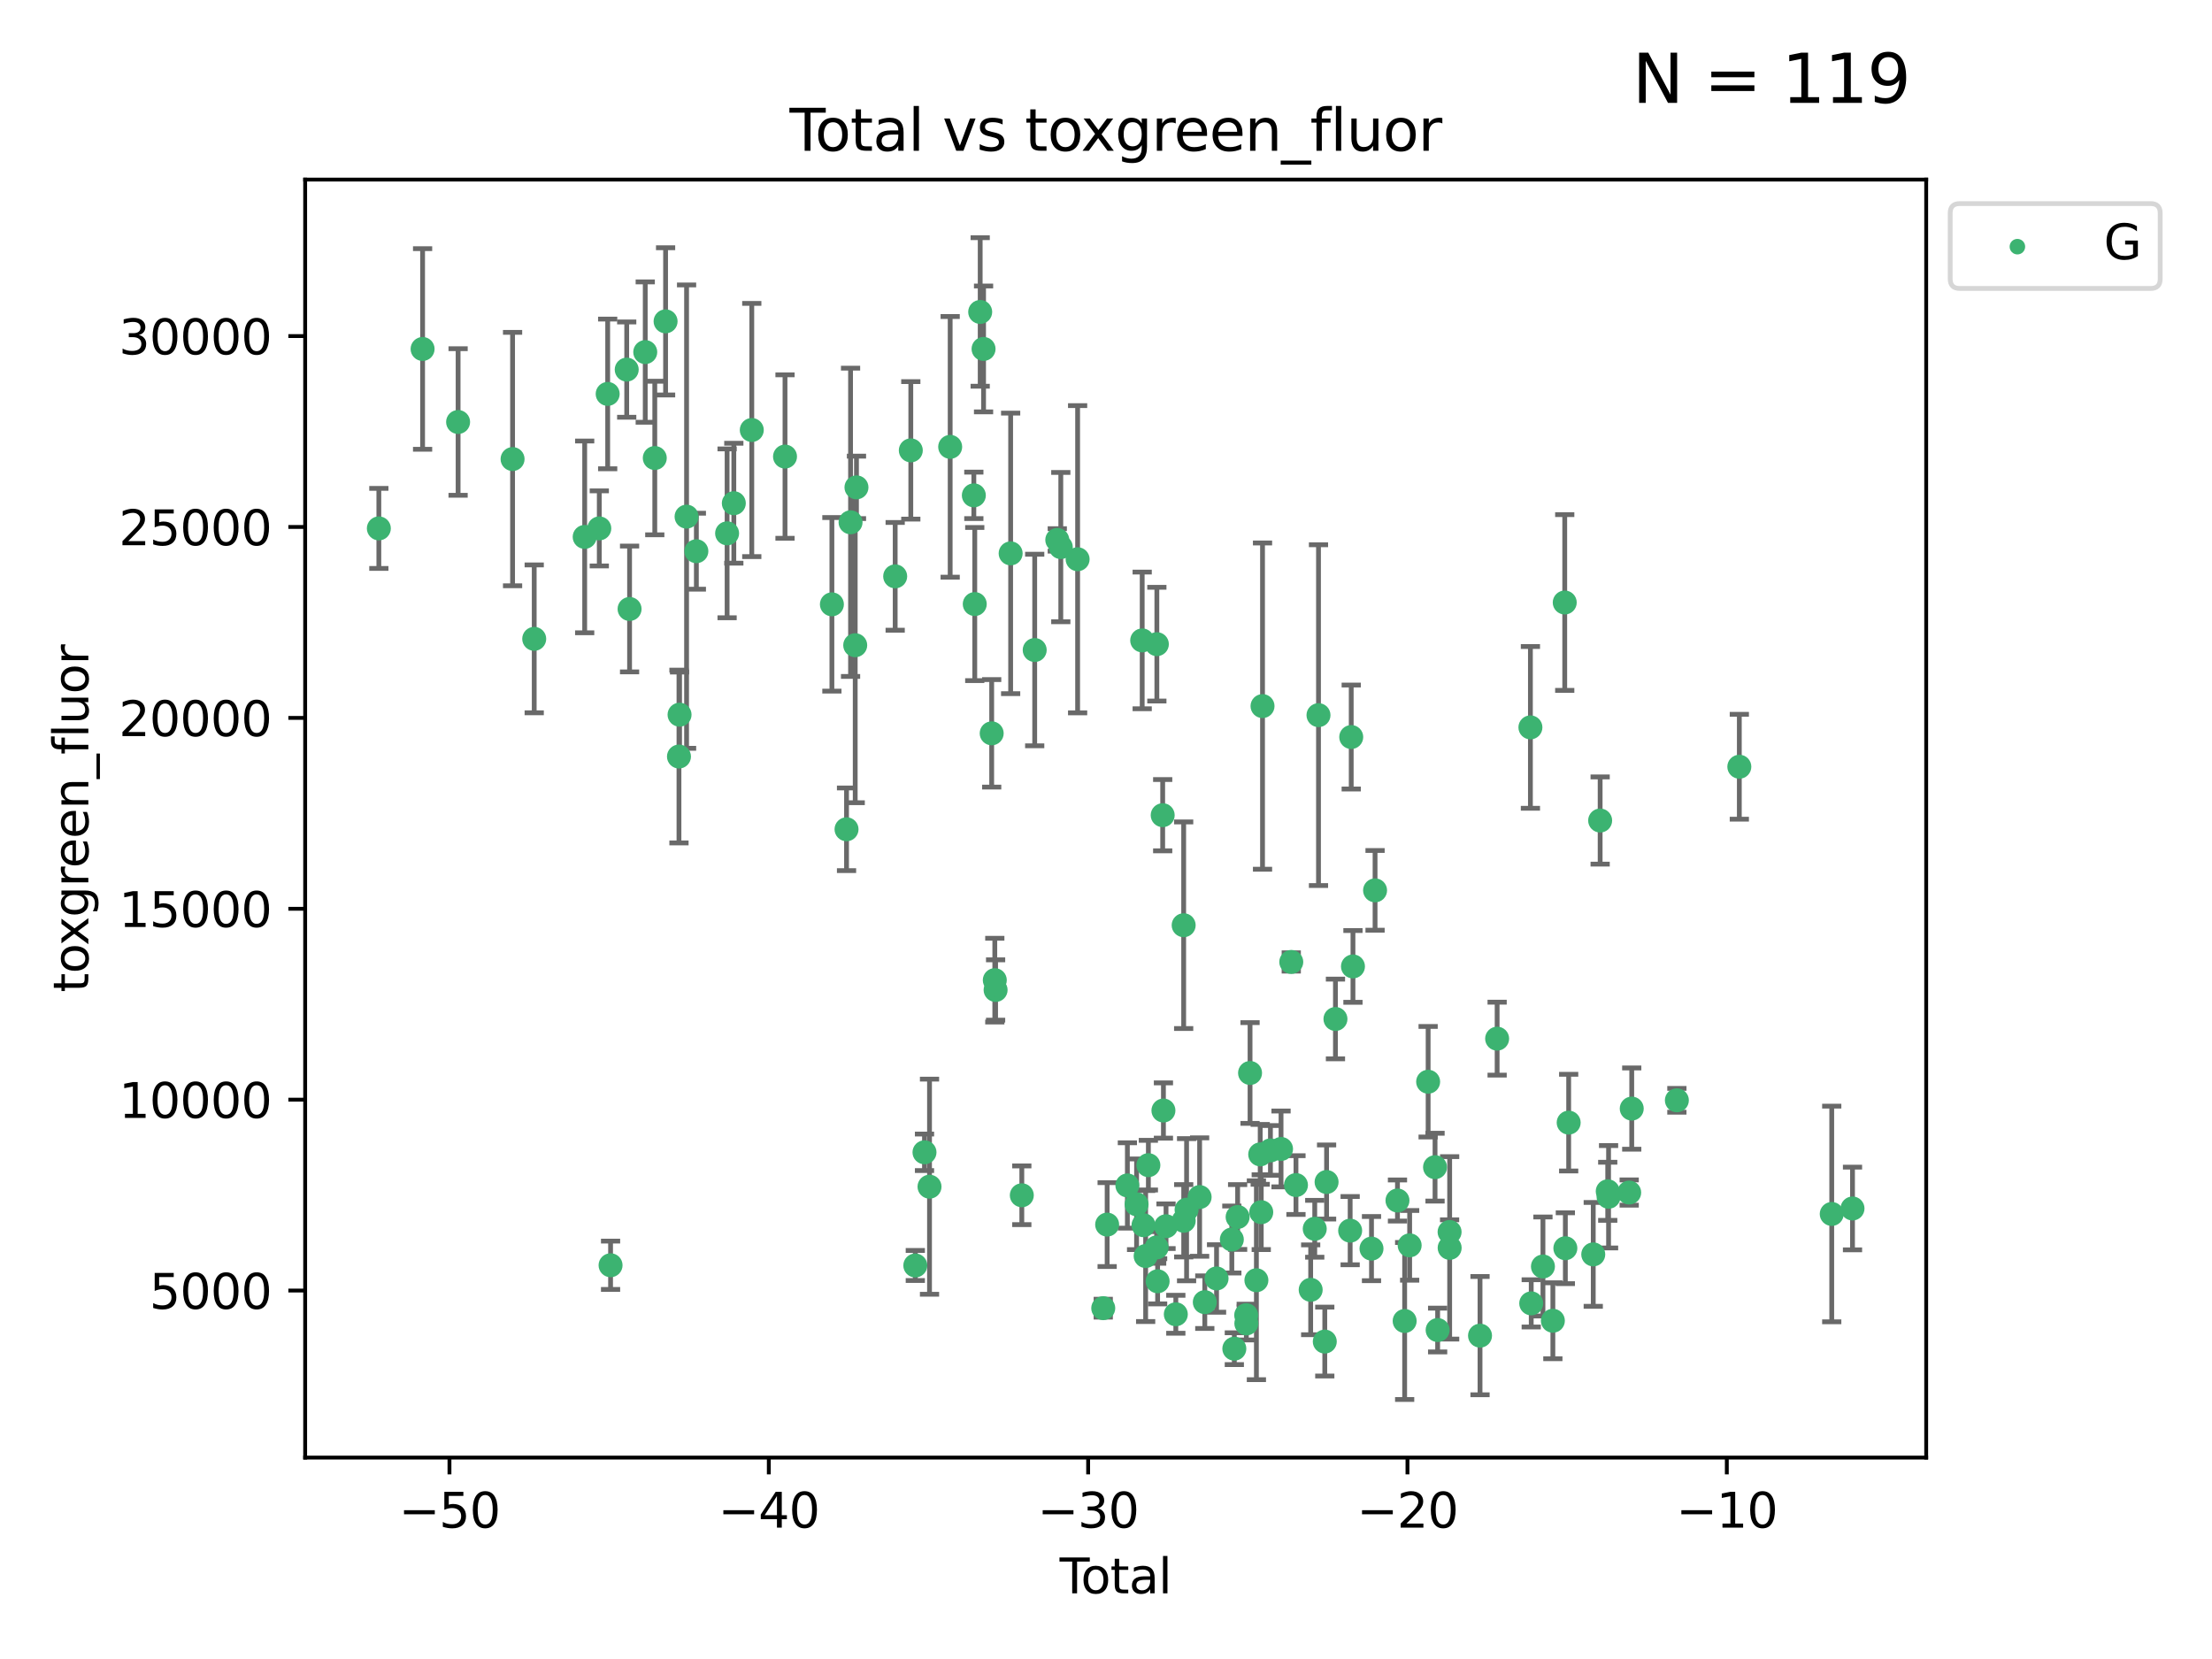 <?xml version="1.0" encoding="utf-8" standalone="no"?>
<!DOCTYPE svg PUBLIC "-//W3C//DTD SVG 1.1//EN"
  "http://www.w3.org/Graphics/SVG/1.1/DTD/svg11.dtd">
<svg xmlns:xlink="http://www.w3.org/1999/xlink" width="460.8pt" height="345.6pt" viewBox="0 0 460.8 345.6" xmlns="http://www.w3.org/2000/svg" version="1.1">
 <defs>
  <style type="text/css">*{stroke-linejoin: round; stroke-linecap: butt}</style>
 </defs>
 <g id="figure_1">
  <g id="patch_1">
   <path d="M 0 345.6 
L 460.8 345.6 
L 460.8 0 
L 0 0 
z
" style="fill: #ffffff"/>
  </g>
  <g id="axes_1">
   <g id="patch_2">
    <path d="M 63.571 303.64 
L 401.26 303.64 
L 401.26 37.411 
L 63.571 37.411 
z
" style="fill: #ffffff"/>
   </g>
   <g id="PathCollection_1">
    <defs>
     <path id="m055622d724" d="M 0 1.118 
C 0.297 1.118 0.581 1 0.791 0.791 
C 1 0.581 1.118 0.297 1.118 0 
C 1.118 -0.297 1 -0.581 0.791 -0.791 
C 0.581 -1 0.297 -1.118 0 -1.118 
C -0.297 -1.118 -0.581 -1 -0.791 -0.791 
C -1 -0.581 -1.118 -0.297 -1.118 0 
C -1.118 0.297 -1 0.581 -0.791 0.791 
C -0.581 1 -0.297 1.118 0 1.118 
z
" style="stroke: #3cb371"/>
    </defs>
    <g clip-path="url(#p863365cce8)">
     <use xlink:href="#m055622d724" x="78.921" y="110.074" style="fill: #3cb371; stroke: #3cb371"/>
     <use xlink:href="#m055622d724" x="88.034" y="72.698" style="fill: #3cb371; stroke: #3cb371"/>
     <use xlink:href="#m055622d724" x="95.431" y="87.909" style="fill: #3cb371; stroke: #3cb371"/>
     <use xlink:href="#m055622d724" x="106.779" y="95.63" style="fill: #3cb371; stroke: #3cb371"/>
     <use xlink:href="#m055622d724" x="111.287" y="133.084" style="fill: #3cb371; stroke: #3cb371"/>
     <use xlink:href="#m055622d724" x="121.8" y="111.846" style="fill: #3cb371; stroke: #3cb371"/>
     <use xlink:href="#m055622d724" x="124.844" y="110.076" style="fill: #3cb371; stroke: #3cb371"/>
     <use xlink:href="#m055622d724" x="126.591" y="82.06" style="fill: #3cb371; stroke: #3cb371"/>
     <use xlink:href="#m055622d724" x="127.192" y="263.577" style="fill: #3cb371; stroke: #3cb371"/>
     <use xlink:href="#m055622d724" x="130.556" y="76.993" style="fill: #3cb371; stroke: #3cb371"/>
     <use xlink:href="#m055622d724" x="131.152" y="126.862" style="fill: #3cb371; stroke: #3cb371"/>
     <use xlink:href="#m055622d724" x="134.417" y="73.346" style="fill: #3cb371; stroke: #3cb371"/>
     <use xlink:href="#m055622d724" x="136.403" y="95.413" style="fill: #3cb371; stroke: #3cb371"/>
     <use xlink:href="#m055622d724" x="138.654" y="66.944" style="fill: #3cb371; stroke: #3cb371"/>
     <use xlink:href="#m055622d724" x="141.442" y="157.6" style="fill: #3cb371; stroke: #3cb371"/>
     <use xlink:href="#m055622d724" x="141.564" y="148.882" style="fill: #3cb371; stroke: #3cb371"/>
     <use xlink:href="#m055622d724" x="143.025" y="107.623" style="fill: #3cb371; stroke: #3cb371"/>
     <use xlink:href="#m055622d724" x="145.066" y="114.828" style="fill: #3cb371; stroke: #3cb371"/>
     <use xlink:href="#m055622d724" x="151.469" y="111.104" style="fill: #3cb371; stroke: #3cb371"/>
     <use xlink:href="#m055622d724" x="152.868" y="104.829" style="fill: #3cb371; stroke: #3cb371"/>
     <use xlink:href="#m055622d724" x="156.61" y="89.577" style="fill: #3cb371; stroke: #3cb371"/>
     <use xlink:href="#m055622d724" x="163.533" y="95.112" style="fill: #3cb371; stroke: #3cb371"/>
     <use xlink:href="#m055622d724" x="173.299" y="125.895" style="fill: #3cb371; stroke: #3cb371"/>
     <use xlink:href="#m055622d724" x="176.348" y="172.753" style="fill: #3cb371; stroke: #3cb371"/>
     <use xlink:href="#m055622d724" x="177.187" y="108.804" style="fill: #3cb371; stroke: #3cb371"/>
     <use xlink:href="#m055622d724" x="178.157" y="134.412" style="fill: #3cb371; stroke: #3cb371"/>
     <use xlink:href="#m055622d724" x="178.418" y="101.527" style="fill: #3cb371; stroke: #3cb371"/>
     <use xlink:href="#m055622d724" x="186.483" y="120.063" style="fill: #3cb371; stroke: #3cb371"/>
     <use xlink:href="#m055622d724" x="189.737" y="93.821" style="fill: #3cb371; stroke: #3cb371"/>
     <use xlink:href="#m055622d724" x="190.676" y="263.623" style="fill: #3cb371; stroke: #3cb371"/>
     <use xlink:href="#m055622d724" x="192.59" y="240.046" style="fill: #3cb371; stroke: #3cb371"/>
     <use xlink:href="#m055622d724" x="193.635" y="247.209" style="fill: #3cb371; stroke: #3cb371"/>
     <use xlink:href="#m055622d724" x="197.939" y="93.09" style="fill: #3cb371; stroke: #3cb371"/>
     <use xlink:href="#m055622d724" x="202.868" y="103.191" style="fill: #3cb371; stroke: #3cb371"/>
     <use xlink:href="#m055622d724" x="203.06" y="125.836" style="fill: #3cb371; stroke: #3cb371"/>
     <use xlink:href="#m055622d724" x="204.192" y="64.985" style="fill: #3cb371; stroke: #3cb371"/>
     <use xlink:href="#m055622d724" x="204.894" y="72.689" style="fill: #3cb371; stroke: #3cb371"/>
     <use xlink:href="#m055622d724" x="206.587" y="152.767" style="fill: #3cb371; stroke: #3cb371"/>
     <use xlink:href="#m055622d724" x="207.235" y="204.181" style="fill: #3cb371; stroke: #3cb371"/>
     <use xlink:href="#m055622d724" x="207.402" y="206.232" style="fill: #3cb371; stroke: #3cb371"/>
     <use xlink:href="#m055622d724" x="210.536" y="115.28" style="fill: #3cb371; stroke: #3cb371"/>
     <use xlink:href="#m055622d724" x="212.862" y="248.998" style="fill: #3cb371; stroke: #3cb371"/>
     <use xlink:href="#m055622d724" x="215.547" y="135.41" style="fill: #3cb371; stroke: #3cb371"/>
     <use xlink:href="#m055622d724" x="220.251" y="112.471" style="fill: #3cb371; stroke: #3cb371"/>
     <use xlink:href="#m055622d724" x="220.984" y="113.97" style="fill: #3cb371; stroke: #3cb371"/>
     <use xlink:href="#m055622d724" x="224.488" y="116.499" style="fill: #3cb371; stroke: #3cb371"/>
     <use xlink:href="#m055622d724" x="229.827" y="272.516" style="fill: #3cb371; stroke: #3cb371"/>
     <use xlink:href="#m055622d724" x="230.639" y="255.106" style="fill: #3cb371; stroke: #3cb371"/>
     <use xlink:href="#m055622d724" x="234.853" y="246.948" style="fill: #3cb371; stroke: #3cb371"/>
     <use xlink:href="#m055622d724" x="236.771" y="250.872" style="fill: #3cb371; stroke: #3cb371"/>
     <use xlink:href="#m055622d724" x="237.939" y="133.409" style="fill: #3cb371; stroke: #3cb371"/>
     <use xlink:href="#m055622d724" x="238.211" y="255.234" style="fill: #3cb371; stroke: #3cb371"/>
     <use xlink:href="#m055622d724" x="238.66" y="261.655" style="fill: #3cb371; stroke: #3cb371"/>
     <use xlink:href="#m055622d724" x="239.227" y="242.725" style="fill: #3cb371; stroke: #3cb371"/>
     <use xlink:href="#m055622d724" x="240.951" y="259.862" style="fill: #3cb371; stroke: #3cb371"/>
     <use xlink:href="#m055622d724" x="240.994" y="134.191" style="fill: #3cb371; stroke: #3cb371"/>
     <use xlink:href="#m055622d724" x="241.154" y="266.917" style="fill: #3cb371; stroke: #3cb371"/>
     <use xlink:href="#m055622d724" x="242.209" y="169.818" style="fill: #3cb371; stroke: #3cb371"/>
     <use xlink:href="#m055622d724" x="242.364" y="231.34" style="fill: #3cb371; stroke: #3cb371"/>
     <use xlink:href="#m055622d724" x="242.905" y="255.446" style="fill: #3cb371; stroke: #3cb371"/>
     <use xlink:href="#m055622d724" x="244.944" y="273.788" style="fill: #3cb371; stroke: #3cb371"/>
     <use xlink:href="#m055622d724" x="246.579" y="192.741" style="fill: #3cb371; stroke: #3cb371"/>
     <use xlink:href="#m055622d724" x="246.589" y="254.31" style="fill: #3cb371; stroke: #3cb371"/>
     <use xlink:href="#m055622d724" x="247.187" y="252.002" style="fill: #3cb371; stroke: #3cb371"/>
     <use xlink:href="#m055622d724" x="249.904" y="249.369" style="fill: #3cb371; stroke: #3cb371"/>
     <use xlink:href="#m055622d724" x="250.982" y="271.263" style="fill: #3cb371; stroke: #3cb371"/>
     <use xlink:href="#m055622d724" x="253.43" y="266.326" style="fill: #3cb371; stroke: #3cb371"/>
     <use xlink:href="#m055622d724" x="256.614" y="258.212" style="fill: #3cb371; stroke: #3cb371"/>
     <use xlink:href="#m055622d724" x="257.133" y="280.956" style="fill: #3cb371; stroke: #3cb371"/>
     <use xlink:href="#m055622d724" x="257.82" y="253.524" style="fill: #3cb371; stroke: #3cb371"/>
     <use xlink:href="#m055622d724" x="259.608" y="273.977" style="fill: #3cb371; stroke: #3cb371"/>
     <use xlink:href="#m055622d724" x="259.636" y="275.699" style="fill: #3cb371; stroke: #3cb371"/>
     <use xlink:href="#m055622d724" x="260.408" y="223.522" style="fill: #3cb371; stroke: #3cb371"/>
     <use xlink:href="#m055622d724" x="261.731" y="266.697" style="fill: #3cb371; stroke: #3cb371"/>
     <use xlink:href="#m055622d724" x="262.525" y="240.479" style="fill: #3cb371; stroke: #3cb371"/>
     <use xlink:href="#m055622d724" x="262.741" y="252.52" style="fill: #3cb371; stroke: #3cb371"/>
     <use xlink:href="#m055622d724" x="263.007" y="147.093" style="fill: #3cb371; stroke: #3cb371"/>
     <use xlink:href="#m055622d724" x="264.655" y="239.652" style="fill: #3cb371; stroke: #3cb371"/>
     <use xlink:href="#m055622d724" x="266.864" y="239.347" style="fill: #3cb371; stroke: #3cb371"/>
     <use xlink:href="#m055622d724" x="268.995" y="200.389" style="fill: #3cb371; stroke: #3cb371"/>
     <use xlink:href="#m055622d724" x="269.974" y="246.872" style="fill: #3cb371; stroke: #3cb371"/>
     <use xlink:href="#m055622d724" x="273.038" y="268.692" style="fill: #3cb371; stroke: #3cb371"/>
     <use xlink:href="#m055622d724" x="273.885" y="255.979" style="fill: #3cb371; stroke: #3cb371"/>
     <use xlink:href="#m055622d724" x="274.666" y="148.977" style="fill: #3cb371; stroke: #3cb371"/>
     <use xlink:href="#m055622d724" x="275.977" y="279.474" style="fill: #3cb371; stroke: #3cb371"/>
     <use xlink:href="#m055622d724" x="276.351" y="246.235" style="fill: #3cb371; stroke: #3cb371"/>
     <use xlink:href="#m055622d724" x="278.2" y="212.273" style="fill: #3cb371; stroke: #3cb371"/>
     <use xlink:href="#m055622d724" x="281.262" y="256.366" style="fill: #3cb371; stroke: #3cb371"/>
     <use xlink:href="#m055622d724" x="281.485" y="153.538" style="fill: #3cb371; stroke: #3cb371"/>
     <use xlink:href="#m055622d724" x="281.846" y="201.325" style="fill: #3cb371; stroke: #3cb371"/>
     <use xlink:href="#m055622d724" x="285.709" y="260.109" style="fill: #3cb371; stroke: #3cb371"/>
     <use xlink:href="#m055622d724" x="286.452" y="185.479" style="fill: #3cb371; stroke: #3cb371"/>
     <use xlink:href="#m055622d724" x="291.12" y="250.086" style="fill: #3cb371; stroke: #3cb371"/>
     <use xlink:href="#m055622d724" x="292.616" y="275.187" style="fill: #3cb371; stroke: #3cb371"/>
     <use xlink:href="#m055622d724" x="293.657" y="259.427" style="fill: #3cb371; stroke: #3cb371"/>
     <use xlink:href="#m055622d724" x="297.507" y="225.345" style="fill: #3cb371; stroke: #3cb371"/>
     <use xlink:href="#m055622d724" x="298.946" y="243.143" style="fill: #3cb371; stroke: #3cb371"/>
     <use xlink:href="#m055622d724" x="299.487" y="277.071" style="fill: #3cb371; stroke: #3cb371"/>
     <use xlink:href="#m055622d724" x="301.976" y="256.643" style="fill: #3cb371; stroke: #3cb371"/>
     <use xlink:href="#m055622d724" x="301.99" y="259.954" style="fill: #3cb371; stroke: #3cb371"/>
     <use xlink:href="#m055622d724" x="308.317" y="278.24" style="fill: #3cb371; stroke: #3cb371"/>
     <use xlink:href="#m055622d724" x="311.88" y="216.371" style="fill: #3cb371; stroke: #3cb371"/>
     <use xlink:href="#m055622d724" x="318.814" y="151.527" style="fill: #3cb371; stroke: #3cb371"/>
     <use xlink:href="#m055622d724" x="318.983" y="271.516" style="fill: #3cb371; stroke: #3cb371"/>
     <use xlink:href="#m055622d724" x="321.424" y="263.832" style="fill: #3cb371; stroke: #3cb371"/>
     <use xlink:href="#m055622d724" x="323.49" y="275.135" style="fill: #3cb371; stroke: #3cb371"/>
     <use xlink:href="#m055622d724" x="325.963" y="125.513" style="fill: #3cb371; stroke: #3cb371"/>
     <use xlink:href="#m055622d724" x="326.092" y="260.029" style="fill: #3cb371; stroke: #3cb371"/>
     <use xlink:href="#m055622d724" x="326.783" y="233.862" style="fill: #3cb371; stroke: #3cb371"/>
     <use xlink:href="#m055622d724" x="331.904" y="261.313" style="fill: #3cb371; stroke: #3cb371"/>
     <use xlink:href="#m055622d724" x="333.34" y="170.93" style="fill: #3cb371; stroke: #3cb371"/>
     <use xlink:href="#m055622d724" x="334.921" y="248.166" style="fill: #3cb371; stroke: #3cb371"/>
     <use xlink:href="#m055622d724" x="335.094" y="249.308" style="fill: #3cb371; stroke: #3cb371"/>
     <use xlink:href="#m055622d724" x="339.39" y="248.43" style="fill: #3cb371; stroke: #3cb371"/>
     <use xlink:href="#m055622d724" x="339.921" y="230.939" style="fill: #3cb371; stroke: #3cb371"/>
     <use xlink:href="#m055622d724" x="349.323" y="229.213" style="fill: #3cb371; stroke: #3cb371"/>
     <use xlink:href="#m055622d724" x="362.334" y="159.725" style="fill: #3cb371; stroke: #3cb371"/>
     <use xlink:href="#m055622d724" x="381.585" y="252.891" style="fill: #3cb371; stroke: #3cb371"/>
     <use xlink:href="#m055622d724" x="385.911" y="251.751" style="fill: #3cb371; stroke: #3cb371"/>
    </g>
   </g>
   <g id="matplotlib.axis_1">
    <g id="xtick_1">
     <g id="line2d_1">
      <defs>
       <path id="m0e726c96fe" d="M 0 0 
L 0 3.5 
" style="stroke: #000000; stroke-width: 0.8"/>
      </defs>
      <g>
       <use xlink:href="#m0e726c96fe" x="93.632" y="303.64" style="stroke: #000000; stroke-width: 0.8"/>
      </g>
     </g>
     <g id="text_1">
      <!-- −50 -->
      <g transform="translate(83.08 318.238)scale(0.1 -0.1)">
       <defs>
        <path id="DejaVuSans-2212" d="M 678 2272 
L 4684 2272 
L 4684 1741 
L 678 1741 
L 678 2272 
z
" transform="scale(0.016)"/>
        <path id="DejaVuSans-35" d="M 691 4666 
L 3169 4666 
L 3169 4134 
L 1269 4134 
L 1269 2991 
Q 1406 3038 1543 3061 
Q 1681 3084 1819 3084 
Q 2600 3084 3056 2656 
Q 3513 2228 3513 1497 
Q 3513 744 3044 326 
Q 2575 -91 1722 -91 
Q 1428 -91 1123 -41 
Q 819 9 494 109 
L 494 744 
Q 775 591 1075 516 
Q 1375 441 1709 441 
Q 2250 441 2565 725 
Q 2881 1009 2881 1497 
Q 2881 1984 2565 2268 
Q 2250 2553 1709 2553 
Q 1456 2553 1204 2497 
Q 953 2441 691 2322 
L 691 4666 
z
" transform="scale(0.016)"/>
        <path id="DejaVuSans-30" d="M 2034 4250 
Q 1547 4250 1301 3770 
Q 1056 3291 1056 2328 
Q 1056 1369 1301 889 
Q 1547 409 2034 409 
Q 2525 409 2770 889 
Q 3016 1369 3016 2328 
Q 3016 3291 2770 3770 
Q 2525 4250 2034 4250 
z
M 2034 4750 
Q 2819 4750 3233 4129 
Q 3647 3509 3647 2328 
Q 3647 1150 3233 529 
Q 2819 -91 2034 -91 
Q 1250 -91 836 529 
Q 422 1150 422 2328 
Q 422 3509 836 4129 
Q 1250 4750 2034 4750 
z
" transform="scale(0.016)"/>
       </defs>
       <use xlink:href="#DejaVuSans-2212"/>
       <use xlink:href="#DejaVuSans-35" x="83.789"/>
       <use xlink:href="#DejaVuSans-30" x="147.412"/>
      </g>
     </g>
    </g>
    <g id="xtick_2">
     <g id="line2d_2">
      <g>
       <use xlink:href="#m0e726c96fe" x="160.156" y="303.64" style="stroke: #000000; stroke-width: 0.8"/>
      </g>
     </g>
     <g id="text_2">
      <!-- −40 -->
      <g transform="translate(149.604 318.238)scale(0.1 -0.1)">
       <defs>
        <path id="DejaVuSans-34" d="M 2419 4116 
L 825 1625 
L 2419 1625 
L 2419 4116 
z
M 2253 4666 
L 3047 4666 
L 3047 1625 
L 3713 1625 
L 3713 1100 
L 3047 1100 
L 3047 0 
L 2419 0 
L 2419 1100 
L 313 1100 
L 313 1709 
L 2253 4666 
z
" transform="scale(0.016)"/>
       </defs>
       <use xlink:href="#DejaVuSans-2212"/>
       <use xlink:href="#DejaVuSans-34" x="83.789"/>
       <use xlink:href="#DejaVuSans-30" x="147.412"/>
      </g>
     </g>
    </g>
    <g id="xtick_3">
     <g id="line2d_3">
      <g>
       <use xlink:href="#m0e726c96fe" x="226.68" y="303.64" style="stroke: #000000; stroke-width: 0.8"/>
      </g>
     </g>
     <g id="text_3">
      <!-- −30 -->
      <g transform="translate(216.127 318.238)scale(0.1 -0.1)">
       <defs>
        <path id="DejaVuSans-33" d="M 2597 2516 
Q 3050 2419 3304 2112 
Q 3559 1806 3559 1356 
Q 3559 666 3084 287 
Q 2609 -91 1734 -91 
Q 1441 -91 1130 -33 
Q 819 25 488 141 
L 488 750 
Q 750 597 1062 519 
Q 1375 441 1716 441 
Q 2309 441 2620 675 
Q 2931 909 2931 1356 
Q 2931 1769 2642 2001 
Q 2353 2234 1838 2234 
L 1294 2234 
L 1294 2753 
L 1863 2753 
Q 2328 2753 2575 2939 
Q 2822 3125 2822 3475 
Q 2822 3834 2567 4026 
Q 2313 4219 1838 4219 
Q 1578 4219 1281 4162 
Q 984 4106 628 3988 
L 628 4550 
Q 988 4650 1302 4700 
Q 1616 4750 1894 4750 
Q 2613 4750 3031 4423 
Q 3450 4097 3450 3541 
Q 3450 3153 3228 2886 
Q 3006 2619 2597 2516 
z
" transform="scale(0.016)"/>
       </defs>
       <use xlink:href="#DejaVuSans-2212"/>
       <use xlink:href="#DejaVuSans-33" x="83.789"/>
       <use xlink:href="#DejaVuSans-30" x="147.412"/>
      </g>
     </g>
    </g>
    <g id="xtick_4">
     <g id="line2d_4">
      <g>
       <use xlink:href="#m0e726c96fe" x="293.203" y="303.64" style="stroke: #000000; stroke-width: 0.8"/>
      </g>
     </g>
     <g id="text_4">
      <!-- −20 -->
      <g transform="translate(282.651 318.238)scale(0.1 -0.1)">
       <defs>
        <path id="DejaVuSans-32" d="M 1228 531 
L 3431 531 
L 3431 0 
L 469 0 
L 469 531 
Q 828 903 1448 1529 
Q 2069 2156 2228 2338 
Q 2531 2678 2651 2914 
Q 2772 3150 2772 3378 
Q 2772 3750 2511 3984 
Q 2250 4219 1831 4219 
Q 1534 4219 1204 4116 
Q 875 4013 500 3803 
L 500 4441 
Q 881 4594 1212 4672 
Q 1544 4750 1819 4750 
Q 2544 4750 2975 4387 
Q 3406 4025 3406 3419 
Q 3406 3131 3298 2873 
Q 3191 2616 2906 2266 
Q 2828 2175 2409 1742 
Q 1991 1309 1228 531 
z
" transform="scale(0.016)"/>
       </defs>
       <use xlink:href="#DejaVuSans-2212"/>
       <use xlink:href="#DejaVuSans-32" x="83.789"/>
       <use xlink:href="#DejaVuSans-30" x="147.412"/>
      </g>
     </g>
    </g>
    <g id="xtick_5">
     <g id="line2d_5">
      <g>
       <use xlink:href="#m0e726c96fe" x="359.727" y="303.64" style="stroke: #000000; stroke-width: 0.8"/>
      </g>
     </g>
     <g id="text_5">
      <!-- −10 -->
      <g transform="translate(349.174 318.238)scale(0.1 -0.1)">
       <defs>
        <path id="DejaVuSans-31" d="M 794 531 
L 1825 531 
L 1825 4091 
L 703 3866 
L 703 4441 
L 1819 4666 
L 2450 4666 
L 2450 531 
L 3481 531 
L 3481 0 
L 794 0 
L 794 531 
z
" transform="scale(0.016)"/>
       </defs>
       <use xlink:href="#DejaVuSans-2212"/>
       <use xlink:href="#DejaVuSans-31" x="83.789"/>
       <use xlink:href="#DejaVuSans-30" x="147.412"/>
      </g>
     </g>
    </g>
    <g id="text_6">
     <!-- Total -->
     <g transform="translate(220.739 331.917)scale(0.1 -0.1)">
      <defs>
       <path id="DejaVuSans-54" d="M -19 4666 
L 3928 4666 
L 3928 4134 
L 2272 4134 
L 2272 0 
L 1638 0 
L 1638 4134 
L -19 4134 
L -19 4666 
z
" transform="scale(0.016)"/>
       <path id="DejaVuSans-6f" d="M 1959 3097 
Q 1497 3097 1228 2736 
Q 959 2375 959 1747 
Q 959 1119 1226 758 
Q 1494 397 1959 397 
Q 2419 397 2687 759 
Q 2956 1122 2956 1747 
Q 2956 2369 2687 2733 
Q 2419 3097 1959 3097 
z
M 1959 3584 
Q 2709 3584 3137 3096 
Q 3566 2609 3566 1747 
Q 3566 888 3137 398 
Q 2709 -91 1959 -91 
Q 1206 -91 779 398 
Q 353 888 353 1747 
Q 353 2609 779 3096 
Q 1206 3584 1959 3584 
z
" transform="scale(0.016)"/>
       <path id="DejaVuSans-74" d="M 1172 4494 
L 1172 3500 
L 2356 3500 
L 2356 3053 
L 1172 3053 
L 1172 1153 
Q 1172 725 1289 603 
Q 1406 481 1766 481 
L 2356 481 
L 2356 0 
L 1766 0 
Q 1100 0 847 248 
Q 594 497 594 1153 
L 594 3053 
L 172 3053 
L 172 3500 
L 594 3500 
L 594 4494 
L 1172 4494 
z
" transform="scale(0.016)"/>
       <path id="DejaVuSans-61" d="M 2194 1759 
Q 1497 1759 1228 1600 
Q 959 1441 959 1056 
Q 959 750 1161 570 
Q 1363 391 1709 391 
Q 2188 391 2477 730 
Q 2766 1069 2766 1631 
L 2766 1759 
L 2194 1759 
z
M 3341 1997 
L 3341 0 
L 2766 0 
L 2766 531 
Q 2569 213 2275 61 
Q 1981 -91 1556 -91 
Q 1019 -91 701 211 
Q 384 513 384 1019 
Q 384 1609 779 1909 
Q 1175 2209 1959 2209 
L 2766 2209 
L 2766 2266 
Q 2766 2663 2505 2880 
Q 2244 3097 1772 3097 
Q 1472 3097 1187 3025 
Q 903 2953 641 2809 
L 641 3341 
Q 956 3463 1253 3523 
Q 1550 3584 1831 3584 
Q 2591 3584 2966 3190 
Q 3341 2797 3341 1997 
z
" transform="scale(0.016)"/>
       <path id="DejaVuSans-6c" d="M 603 4863 
L 1178 4863 
L 1178 0 
L 603 0 
L 603 4863 
z
" transform="scale(0.016)"/>
      </defs>
      <use xlink:href="#DejaVuSans-54"/>
      <use xlink:href="#DejaVuSans-6f" x="44.084"/>
      <use xlink:href="#DejaVuSans-74" x="105.266"/>
      <use xlink:href="#DejaVuSans-61" x="144.475"/>
      <use xlink:href="#DejaVuSans-6c" x="205.754"/>
     </g>
    </g>
   </g>
   <g id="matplotlib.axis_2">
    <g id="ytick_1">
     <g id="line2d_6">
      <defs>
       <path id="m5f94542d1a" d="M 0 0 
L -3.5 0 
" style="stroke: #000000; stroke-width: 0.8"/>
      </defs>
      <g>
       <use xlink:href="#m5f94542d1a" x="63.571" y="268.846" style="stroke: #000000; stroke-width: 0.8"/>
      </g>
     </g>
     <g id="text_7">
      <!-- 5000 -->
      <g transform="translate(31.121 272.645)scale(0.1 -0.1)">
       <use xlink:href="#DejaVuSans-35"/>
       <use xlink:href="#DejaVuSans-30" x="63.623"/>
       <use xlink:href="#DejaVuSans-30" x="127.246"/>
       <use xlink:href="#DejaVuSans-30" x="190.869"/>
      </g>
     </g>
    </g>
    <g id="ytick_2">
     <g id="line2d_7">
      <g>
       <use xlink:href="#m5f94542d1a" x="63.571" y="229.08" style="stroke: #000000; stroke-width: 0.8"/>
      </g>
     </g>
     <g id="text_8">
      <!-- 10000 -->
      <g transform="translate(24.759 232.879)scale(0.1 -0.1)">
       <use xlink:href="#DejaVuSans-31"/>
       <use xlink:href="#DejaVuSans-30" x="63.623"/>
       <use xlink:href="#DejaVuSans-30" x="127.246"/>
       <use xlink:href="#DejaVuSans-30" x="190.869"/>
       <use xlink:href="#DejaVuSans-30" x="254.492"/>
      </g>
     </g>
    </g>
    <g id="ytick_3">
     <g id="line2d_8">
      <g>
       <use xlink:href="#m5f94542d1a" x="63.571" y="189.313" style="stroke: #000000; stroke-width: 0.8"/>
      </g>
     </g>
     <g id="text_9">
      <!-- 15000 -->
      <g transform="translate(24.759 193.112)scale(0.1 -0.1)">
       <use xlink:href="#DejaVuSans-31"/>
       <use xlink:href="#DejaVuSans-35" x="63.623"/>
       <use xlink:href="#DejaVuSans-30" x="127.246"/>
       <use xlink:href="#DejaVuSans-30" x="190.869"/>
       <use xlink:href="#DejaVuSans-30" x="254.492"/>
      </g>
     </g>
    </g>
    <g id="ytick_4">
     <g id="line2d_9">
      <g>
       <use xlink:href="#m5f94542d1a" x="63.571" y="149.547" style="stroke: #000000; stroke-width: 0.8"/>
      </g>
     </g>
     <g id="text_10">
      <!-- 20000 -->
      <g transform="translate(24.759 153.346)scale(0.1 -0.1)">
       <use xlink:href="#DejaVuSans-32"/>
       <use xlink:href="#DejaVuSans-30" x="63.623"/>
       <use xlink:href="#DejaVuSans-30" x="127.246"/>
       <use xlink:href="#DejaVuSans-30" x="190.869"/>
       <use xlink:href="#DejaVuSans-30" x="254.492"/>
      </g>
     </g>
    </g>
    <g id="ytick_5">
     <g id="line2d_10">
      <g>
       <use xlink:href="#m5f94542d1a" x="63.571" y="109.78" style="stroke: #000000; stroke-width: 0.8"/>
      </g>
     </g>
     <g id="text_11">
      <!-- 25000 -->
      <g transform="translate(24.759 113.579)scale(0.1 -0.1)">
       <use xlink:href="#DejaVuSans-32"/>
       <use xlink:href="#DejaVuSans-35" x="63.623"/>
       <use xlink:href="#DejaVuSans-30" x="127.246"/>
       <use xlink:href="#DejaVuSans-30" x="190.869"/>
       <use xlink:href="#DejaVuSans-30" x="254.492"/>
      </g>
     </g>
    </g>
    <g id="ytick_6">
     <g id="line2d_11">
      <g>
       <use xlink:href="#m5f94542d1a" x="63.571" y="70.014" style="stroke: #000000; stroke-width: 0.8"/>
      </g>
     </g>
     <g id="text_12">
      <!-- 30000 -->
      <g transform="translate(24.759 73.813)scale(0.1 -0.1)">
       <use xlink:href="#DejaVuSans-33"/>
       <use xlink:href="#DejaVuSans-30" x="63.623"/>
       <use xlink:href="#DejaVuSans-30" x="127.246"/>
       <use xlink:href="#DejaVuSans-30" x="190.869"/>
       <use xlink:href="#DejaVuSans-30" x="254.492"/>
      </g>
     </g>
    </g>
    <g id="text_13">
     <!-- toxgreen_fluor -->
     <g transform="translate(18.401 206.72)rotate(-90)scale(0.1 -0.1)">
      <defs>
       <path id="DejaVuSans-78" d="M 3513 3500 
L 2247 1797 
L 3578 0 
L 2900 0 
L 1881 1375 
L 863 0 
L 184 0 
L 1544 1831 
L 300 3500 
L 978 3500 
L 1906 2253 
L 2834 3500 
L 3513 3500 
z
" transform="scale(0.016)"/>
       <path id="DejaVuSans-67" d="M 2906 1791 
Q 2906 2416 2648 2759 
Q 2391 3103 1925 3103 
Q 1463 3103 1205 2759 
Q 947 2416 947 1791 
Q 947 1169 1205 825 
Q 1463 481 1925 481 
Q 2391 481 2648 825 
Q 2906 1169 2906 1791 
z
M 3481 434 
Q 3481 -459 3084 -895 
Q 2688 -1331 1869 -1331 
Q 1566 -1331 1297 -1286 
Q 1028 -1241 775 -1147 
L 775 -588 
Q 1028 -725 1275 -790 
Q 1522 -856 1778 -856 
Q 2344 -856 2625 -561 
Q 2906 -266 2906 331 
L 2906 616 
Q 2728 306 2450 153 
Q 2172 0 1784 0 
Q 1141 0 747 490 
Q 353 981 353 1791 
Q 353 2603 747 3093 
Q 1141 3584 1784 3584 
Q 2172 3584 2450 3431 
Q 2728 3278 2906 2969 
L 2906 3500 
L 3481 3500 
L 3481 434 
z
" transform="scale(0.016)"/>
       <path id="DejaVuSans-72" d="M 2631 2963 
Q 2534 3019 2420 3045 
Q 2306 3072 2169 3072 
Q 1681 3072 1420 2755 
Q 1159 2438 1159 1844 
L 1159 0 
L 581 0 
L 581 3500 
L 1159 3500 
L 1159 2956 
Q 1341 3275 1631 3429 
Q 1922 3584 2338 3584 
Q 2397 3584 2469 3576 
Q 2541 3569 2628 3553 
L 2631 2963 
z
" transform="scale(0.016)"/>
       <path id="DejaVuSans-65" d="M 3597 1894 
L 3597 1613 
L 953 1613 
Q 991 1019 1311 708 
Q 1631 397 2203 397 
Q 2534 397 2845 478 
Q 3156 559 3463 722 
L 3463 178 
Q 3153 47 2828 -22 
Q 2503 -91 2169 -91 
Q 1331 -91 842 396 
Q 353 884 353 1716 
Q 353 2575 817 3079 
Q 1281 3584 2069 3584 
Q 2775 3584 3186 3129 
Q 3597 2675 3597 1894 
z
M 3022 2063 
Q 3016 2534 2758 2815 
Q 2500 3097 2075 3097 
Q 1594 3097 1305 2825 
Q 1016 2553 972 2059 
L 3022 2063 
z
" transform="scale(0.016)"/>
       <path id="DejaVuSans-6e" d="M 3513 2113 
L 3513 0 
L 2938 0 
L 2938 2094 
Q 2938 2591 2744 2837 
Q 2550 3084 2163 3084 
Q 1697 3084 1428 2787 
Q 1159 2491 1159 1978 
L 1159 0 
L 581 0 
L 581 3500 
L 1159 3500 
L 1159 2956 
Q 1366 3272 1645 3428 
Q 1925 3584 2291 3584 
Q 2894 3584 3203 3211 
Q 3513 2838 3513 2113 
z
" transform="scale(0.016)"/>
       <path id="DejaVuSans-5f" d="M 3263 -1063 
L 3263 -1509 
L -63 -1509 
L -63 -1063 
L 3263 -1063 
z
" transform="scale(0.016)"/>
       <path id="DejaVuSans-66" d="M 2375 4863 
L 2375 4384 
L 1825 4384 
Q 1516 4384 1395 4259 
Q 1275 4134 1275 3809 
L 1275 3500 
L 2222 3500 
L 2222 3053 
L 1275 3053 
L 1275 0 
L 697 0 
L 697 3053 
L 147 3053 
L 147 3500 
L 697 3500 
L 697 3744 
Q 697 4328 969 4595 
Q 1241 4863 1831 4863 
L 2375 4863 
z
" transform="scale(0.016)"/>
       <path id="DejaVuSans-75" d="M 544 1381 
L 544 3500 
L 1119 3500 
L 1119 1403 
Q 1119 906 1312 657 
Q 1506 409 1894 409 
Q 2359 409 2629 706 
Q 2900 1003 2900 1516 
L 2900 3500 
L 3475 3500 
L 3475 0 
L 2900 0 
L 2900 538 
Q 2691 219 2414 64 
Q 2138 -91 1772 -91 
Q 1169 -91 856 284 
Q 544 659 544 1381 
z
M 1991 3584 
L 1991 3584 
z
" transform="scale(0.016)"/>
      </defs>
      <use xlink:href="#DejaVuSans-74"/>
      <use xlink:href="#DejaVuSans-6f" x="39.209"/>
      <use xlink:href="#DejaVuSans-78" x="97.266"/>
      <use xlink:href="#DejaVuSans-67" x="156.445"/>
      <use xlink:href="#DejaVuSans-72" x="219.922"/>
      <use xlink:href="#DejaVuSans-65" x="258.785"/>
      <use xlink:href="#DejaVuSans-65" x="320.309"/>
      <use xlink:href="#DejaVuSans-6e" x="381.832"/>
      <use xlink:href="#DejaVuSans-5f" x="445.211"/>
      <use xlink:href="#DejaVuSans-66" x="495.211"/>
      <use xlink:href="#DejaVuSans-6c" x="530.416"/>
      <use xlink:href="#DejaVuSans-75" x="558.199"/>
      <use xlink:href="#DejaVuSans-6f" x="621.578"/>
      <use xlink:href="#DejaVuSans-72" x="682.76"/>
     </g>
    </g>
   </g>
   <g id="LineCollection_1">
    <path d="M 78.921 118.412 
L 78.921 101.736 
" clip-path="url(#p863365cce8)" style="fill: none; stroke: #696969"/>
    <path d="M 88.034 93.593 
L 88.034 51.803 
" clip-path="url(#p863365cce8)" style="fill: none; stroke: #696969"/>
    <path d="M 95.431 103.178 
L 95.431 72.64 
" clip-path="url(#p863365cce8)" style="fill: none; stroke: #696969"/>
    <path d="M 106.779 122.022 
L 106.779 69.239 
" clip-path="url(#p863365cce8)" style="fill: none; stroke: #696969"/>
    <path d="M 111.287 148.487 
L 111.287 117.682 
" clip-path="url(#p863365cce8)" style="fill: none; stroke: #696969"/>
    <path d="M 121.8 131.82 
L 121.8 91.873 
" clip-path="url(#p863365cce8)" style="fill: none; stroke: #696969"/>
    <path d="M 124.844 117.894 
L 124.844 102.257 
" clip-path="url(#p863365cce8)" style="fill: none; stroke: #696969"/>
    <path d="M 126.591 97.653 
L 126.591 66.468 
" clip-path="url(#p863365cce8)" style="fill: none; stroke: #696969"/>
    <path d="M 127.192 268.608 
L 127.192 258.547 
" clip-path="url(#p863365cce8)" style="fill: none; stroke: #696969"/>
    <path d="M 130.556 86.92 
L 130.556 67.067 
" clip-path="url(#p863365cce8)" style="fill: none; stroke: #696969"/>
    <path d="M 131.152 139.968 
L 131.152 113.756 
" clip-path="url(#p863365cce8)" style="fill: none; stroke: #696969"/>
    <path d="M 134.417 87.966 
L 134.417 58.725 
" clip-path="url(#p863365cce8)" style="fill: none; stroke: #696969"/>
    <path d="M 136.403 111.409 
L 136.403 79.416 
" clip-path="url(#p863365cce8)" style="fill: none; stroke: #696969"/>
    <path d="M 138.654 82.279 
L 138.654 51.61 
" clip-path="url(#p863365cce8)" style="fill: none; stroke: #696969"/>
    <path d="M 141.442 175.594 
L 141.442 139.606 
" clip-path="url(#p863365cce8)" style="fill: none; stroke: #696969"/>
    <path d="M 141.564 157.77 
L 141.564 139.995 
" clip-path="url(#p863365cce8)" style="fill: none; stroke: #696969"/>
    <path d="M 143.025 155.886 
L 143.025 59.359 
" clip-path="url(#p863365cce8)" style="fill: none; stroke: #696969"/>
    <path d="M 145.066 122.74 
L 145.066 106.916 
" clip-path="url(#p863365cce8)" style="fill: none; stroke: #696969"/>
    <path d="M 151.469 128.692 
L 151.469 93.515 
" clip-path="url(#p863365cce8)" style="fill: none; stroke: #696969"/>
    <path d="M 152.868 117.318 
L 152.868 92.34 
" clip-path="url(#p863365cce8)" style="fill: none; stroke: #696969"/>
    <path d="M 156.61 115.951 
L 156.61 63.204 
" clip-path="url(#p863365cce8)" style="fill: none; stroke: #696969"/>
    <path d="M 163.533 112.137 
L 163.533 78.087 
" clip-path="url(#p863365cce8)" style="fill: none; stroke: #696969"/>
    <path d="M 173.299 143.976 
L 173.299 107.814 
" clip-path="url(#p863365cce8)" style="fill: none; stroke: #696969"/>
    <path d="M 176.348 181.361 
L 176.348 164.146 
" clip-path="url(#p863365cce8)" style="fill: none; stroke: #696969"/>
    <path d="M 177.187 140.914 
L 177.187 76.694 
" clip-path="url(#p863365cce8)" style="fill: none; stroke: #696969"/>
    <path d="M 178.157 167.222 
L 178.157 101.601 
" clip-path="url(#p863365cce8)" style="fill: none; stroke: #696969"/>
    <path d="M 178.418 108.029 
L 178.418 95.025 
" clip-path="url(#p863365cce8)" style="fill: none; stroke: #696969"/>
    <path d="M 186.483 131.286 
L 186.483 108.84 
" clip-path="url(#p863365cce8)" style="fill: none; stroke: #696969"/>
    <path d="M 189.737 108.144 
L 189.737 79.498 
" clip-path="url(#p863365cce8)" style="fill: none; stroke: #696969"/>
    <path d="M 190.676 266.753 
L 190.676 260.493 
" clip-path="url(#p863365cce8)" style="fill: none; stroke: #696969"/>
    <path d="M 192.59 243.848 
L 192.59 236.244 
" clip-path="url(#p863365cce8)" style="fill: none; stroke: #696969"/>
    <path d="M 193.635 269.616 
L 193.635 224.802 
" clip-path="url(#p863365cce8)" style="fill: none; stroke: #696969"/>
    <path d="M 197.939 120.24 
L 197.939 65.939 
" clip-path="url(#p863365cce8)" style="fill: none; stroke: #696969"/>
    <path d="M 202.868 108.03 
L 202.868 98.352 
" clip-path="url(#p863365cce8)" style="fill: none; stroke: #696969"/>
    <path d="M 203.06 141.789 
L 203.06 109.884 
" clip-path="url(#p863365cce8)" style="fill: none; stroke: #696969"/>
    <path d="M 204.192 80.457 
L 204.192 49.513 
" clip-path="url(#p863365cce8)" style="fill: none; stroke: #696969"/>
    <path d="M 204.894 85.803 
L 204.894 59.575 
" clip-path="url(#p863365cce8)" style="fill: none; stroke: #696969"/>
    <path d="M 206.587 163.964 
L 206.587 141.571 
" clip-path="url(#p863365cce8)" style="fill: none; stroke: #696969"/>
    <path d="M 207.235 212.904 
L 207.235 195.458 
" clip-path="url(#p863365cce8)" style="fill: none; stroke: #696969"/>
    <path d="M 207.402 212.513 
L 207.402 199.951 
" clip-path="url(#p863365cce8)" style="fill: none; stroke: #696969"/>
    <path d="M 210.536 144.497 
L 210.536 86.063 
" clip-path="url(#p863365cce8)" style="fill: none; stroke: #696969"/>
    <path d="M 212.862 255.11 
L 212.862 242.886 
" clip-path="url(#p863365cce8)" style="fill: none; stroke: #696969"/>
    <path d="M 215.547 155.363 
L 215.547 115.456 
" clip-path="url(#p863365cce8)" style="fill: none; stroke: #696969"/>
    <path d="M 220.251 114.814 
L 220.251 110.128 
" clip-path="url(#p863365cce8)" style="fill: none; stroke: #696969"/>
    <path d="M 220.984 129.523 
L 220.984 98.417 
" clip-path="url(#p863365cce8)" style="fill: none; stroke: #696969"/>
    <path d="M 224.488 148.502 
L 224.488 84.496 
" clip-path="url(#p863365cce8)" style="fill: none; stroke: #696969"/>
    <path d="M 229.827 274.386 
L 229.827 270.646 
" clip-path="url(#p863365cce8)" style="fill: none; stroke: #696969"/>
    <path d="M 230.639 263.84 
L 230.639 246.371 
" clip-path="url(#p863365cce8)" style="fill: none; stroke: #696969"/>
    <path d="M 234.853 255.838 
L 234.853 238.058 
" clip-path="url(#p863365cce8)" style="fill: none; stroke: #696969"/>
    <path d="M 236.771 260.318 
L 236.771 241.427 
" clip-path="url(#p863365cce8)" style="fill: none; stroke: #696969"/>
    <path d="M 237.939 147.647 
L 237.939 119.172 
" clip-path="url(#p863365cce8)" style="fill: none; stroke: #696969"/>
    <path d="M 238.211 256.224 
L 238.211 254.245 
" clip-path="url(#p863365cce8)" style="fill: none; stroke: #696969"/>
    <path d="M 238.66 275.299 
L 238.66 248.012 
" clip-path="url(#p863365cce8)" style="fill: none; stroke: #696969"/>
    <path d="M 239.227 247.899 
L 239.227 237.55 
" clip-path="url(#p863365cce8)" style="fill: none; stroke: #696969"/>
    <path d="M 240.951 263.159 
L 240.951 256.565 
" clip-path="url(#p863365cce8)" style="fill: none; stroke: #696969"/>
    <path d="M 240.994 146.04 
L 240.994 122.343 
" clip-path="url(#p863365cce8)" style="fill: none; stroke: #696969"/>
    <path d="M 241.154 271.627 
L 241.154 262.207 
" clip-path="url(#p863365cce8)" style="fill: none; stroke: #696969"/>
    <path d="M 242.209 177.243 
L 242.209 162.392 
" clip-path="url(#p863365cce8)" style="fill: none; stroke: #696969"/>
    <path d="M 242.364 237.096 
L 242.364 225.585 
" clip-path="url(#p863365cce8)" style="fill: none; stroke: #696969"/>
    <path d="M 242.905 260.094 
L 242.905 250.799 
" clip-path="url(#p863365cce8)" style="fill: none; stroke: #696969"/>
    <path d="M 244.944 277.743 
L 244.944 269.832 
" clip-path="url(#p863365cce8)" style="fill: none; stroke: #696969"/>
    <path d="M 246.579 214.261 
L 246.579 171.221 
" clip-path="url(#p863365cce8)" style="fill: none; stroke: #696969"/>
    <path d="M 246.589 261.843 
L 246.589 246.777 
" clip-path="url(#p863365cce8)" style="fill: none; stroke: #696969"/>
    <path d="M 247.187 266.809 
L 247.187 237.194 
" clip-path="url(#p863365cce8)" style="fill: none; stroke: #696969"/>
    <path d="M 249.904 261.702 
L 249.904 237.035 
" clip-path="url(#p863365cce8)" style="fill: none; stroke: #696969"/>
    <path d="M 250.982 276.744 
L 250.982 265.782 
" clip-path="url(#p863365cce8)" style="fill: none; stroke: #696969"/>
    <path d="M 253.43 273.359 
L 253.43 259.294 
" clip-path="url(#p863365cce8)" style="fill: none; stroke: #696969"/>
    <path d="M 256.614 265.186 
L 256.614 251.238 
" clip-path="url(#p863365cce8)" style="fill: none; stroke: #696969"/>
    <path d="M 257.133 284.27 
L 257.133 277.642 
" clip-path="url(#p863365cce8)" style="fill: none; stroke: #696969"/>
    <path d="M 257.82 260.277 
L 257.82 246.771 
" clip-path="url(#p863365cce8)" style="fill: none; stroke: #696969"/>
    <path d="M 259.608 276.272 
L 259.608 271.682 
" clip-path="url(#p863365cce8)" style="fill: none; stroke: #696969"/>
    <path d="M 259.636 279.144 
L 259.636 272.254 
" clip-path="url(#p863365cce8)" style="fill: none; stroke: #696969"/>
    <path d="M 260.408 234.015 
L 260.408 213.028 
" clip-path="url(#p863365cce8)" style="fill: none; stroke: #696969"/>
    <path d="M 261.731 287.411 
L 261.731 245.983 
" clip-path="url(#p863365cce8)" style="fill: none; stroke: #696969"/>
    <path d="M 262.525 246.715 
L 262.525 234.244 
" clip-path="url(#p863365cce8)" style="fill: none; stroke: #696969"/>
    <path d="M 262.741 260.311 
L 262.741 244.729 
" clip-path="url(#p863365cce8)" style="fill: none; stroke: #696969"/>
    <path d="M 263.007 181.076 
L 263.007 113.11 
" clip-path="url(#p863365cce8)" style="fill: none; stroke: #696969"/>
    <path d="M 264.655 244.827 
L 264.655 234.477 
" clip-path="url(#p863365cce8)" style="fill: none; stroke: #696969"/>
    <path d="M 266.864 247.248 
L 266.864 231.446 
" clip-path="url(#p863365cce8)" style="fill: none; stroke: #696969"/>
    <path d="M 268.995 202.297 
L 268.995 198.481 
" clip-path="url(#p863365cce8)" style="fill: none; stroke: #696969"/>
    <path d="M 269.974 252.988 
L 269.974 240.755 
" clip-path="url(#p863365cce8)" style="fill: none; stroke: #696969"/>
    <path d="M 273.038 278.049 
L 273.038 259.335 
" clip-path="url(#p863365cce8)" style="fill: none; stroke: #696969"/>
    <path d="M 273.885 261.903 
L 273.885 250.056 
" clip-path="url(#p863365cce8)" style="fill: none; stroke: #696969"/>
    <path d="M 274.666 184.471 
L 274.666 113.484 
" clip-path="url(#p863365cce8)" style="fill: none; stroke: #696969"/>
    <path d="M 275.977 286.651 
L 275.977 272.297 
" clip-path="url(#p863365cce8)" style="fill: none; stroke: #696969"/>
    <path d="M 276.351 253.953 
L 276.351 238.518 
" clip-path="url(#p863365cce8)" style="fill: none; stroke: #696969"/>
    <path d="M 278.2 220.579 
L 278.2 203.967 
" clip-path="url(#p863365cce8)" style="fill: none; stroke: #696969"/>
    <path d="M 281.262 263.472 
L 281.262 249.26 
" clip-path="url(#p863365cce8)" style="fill: none; stroke: #696969"/>
    <path d="M 281.485 164.366 
L 281.485 142.709 
" clip-path="url(#p863365cce8)" style="fill: none; stroke: #696969"/>
    <path d="M 281.846 208.798 
L 281.846 193.852 
" clip-path="url(#p863365cce8)" style="fill: none; stroke: #696969"/>
    <path d="M 285.709 266.794 
L 285.709 253.423 
" clip-path="url(#p863365cce8)" style="fill: none; stroke: #696969"/>
    <path d="M 286.452 193.783 
L 286.452 177.174 
" clip-path="url(#p863365cce8)" style="fill: none; stroke: #696969"/>
    <path d="M 291.12 254.365 
L 291.12 245.807 
" clip-path="url(#p863365cce8)" style="fill: none; stroke: #696969"/>
    <path d="M 292.616 291.539 
L 292.616 258.835 
" clip-path="url(#p863365cce8)" style="fill: none; stroke: #696969"/>
    <path d="M 293.657 266.688 
L 293.657 252.167 
" clip-path="url(#p863365cce8)" style="fill: none; stroke: #696969"/>
    <path d="M 297.507 236.859 
L 297.507 213.831 
" clip-path="url(#p863365cce8)" style="fill: none; stroke: #696969"/>
    <path d="M 298.946 250.209 
L 298.946 236.078 
" clip-path="url(#p863365cce8)" style="fill: none; stroke: #696969"/>
    <path d="M 299.487 281.63 
L 299.487 272.513 
" clip-path="url(#p863365cce8)" style="fill: none; stroke: #696969"/>
    <path d="M 301.976 259.18 
L 301.976 254.106 
" clip-path="url(#p863365cce8)" style="fill: none; stroke: #696969"/>
    <path d="M 301.99 278.959 
L 301.99 240.949 
" clip-path="url(#p863365cce8)" style="fill: none; stroke: #696969"/>
    <path d="M 308.317 290.558 
L 308.317 265.922 
" clip-path="url(#p863365cce8)" style="fill: none; stroke: #696969"/>
    <path d="M 311.88 223.967 
L 311.88 208.775 
" clip-path="url(#p863365cce8)" style="fill: none; stroke: #696969"/>
    <path d="M 318.814 168.374 
L 318.814 134.681 
" clip-path="url(#p863365cce8)" style="fill: none; stroke: #696969"/>
    <path d="M 318.983 276.433 
L 318.983 266.598 
" clip-path="url(#p863365cce8)" style="fill: none; stroke: #696969"/>
    <path d="M 321.424 274.147 
L 321.424 253.517 
" clip-path="url(#p863365cce8)" style="fill: none; stroke: #696969"/>
    <path d="M 323.49 283.046 
L 323.49 267.225 
" clip-path="url(#p863365cce8)" style="fill: none; stroke: #696969"/>
    <path d="M 325.963 143.818 
L 325.963 107.208 
" clip-path="url(#p863365cce8)" style="fill: none; stroke: #696969"/>
    <path d="M 326.092 267.408 
L 326.092 252.65 
" clip-path="url(#p863365cce8)" style="fill: none; stroke: #696969"/>
    <path d="M 326.783 243.933 
L 326.783 223.791 
" clip-path="url(#p863365cce8)" style="fill: none; stroke: #696969"/>
    <path d="M 331.904 272.128 
L 331.904 250.499 
" clip-path="url(#p863365cce8)" style="fill: none; stroke: #696969"/>
    <path d="M 333.34 180.015 
L 333.34 161.844 
" clip-path="url(#p863365cce8)" style="fill: none; stroke: #696969"/>
    <path d="M 334.921 254.217 
L 334.921 242.116 
" clip-path="url(#p863365cce8)" style="fill: none; stroke: #696969"/>
    <path d="M 335.094 259.97 
L 335.094 238.647 
" clip-path="url(#p863365cce8)" style="fill: none; stroke: #696969"/>
    <path d="M 339.39 251.064 
L 339.39 245.795 
" clip-path="url(#p863365cce8)" style="fill: none; stroke: #696969"/>
    <path d="M 339.921 239.404 
L 339.921 222.473 
" clip-path="url(#p863365cce8)" style="fill: none; stroke: #696969"/>
    <path d="M 349.323 231.695 
L 349.323 226.73 
" clip-path="url(#p863365cce8)" style="fill: none; stroke: #696969"/>
    <path d="M 362.334 170.65 
L 362.334 148.8 
" clip-path="url(#p863365cce8)" style="fill: none; stroke: #696969"/>
    <path d="M 381.585 275.352 
L 381.585 230.429 
" clip-path="url(#p863365cce8)" style="fill: none; stroke: #696969"/>
    <path d="M 385.911 260.363 
L 385.911 243.138 
" clip-path="url(#p863365cce8)" style="fill: none; stroke: #696969"/>
   </g>
   <g id="line2d_12">
    <defs>
     <path id="m1ed74574c5" d="M 2 0 
L -2 -0 
" style="stroke: #696969"/>
    </defs>
    <g clip-path="url(#p863365cce8)">
     <use xlink:href="#m1ed74574c5" x="78.921" y="118.412" style="fill: #696969; stroke: #696969"/>
     <use xlink:href="#m1ed74574c5" x="88.034" y="93.593" style="fill: #696969; stroke: #696969"/>
     <use xlink:href="#m1ed74574c5" x="95.431" y="103.178" style="fill: #696969; stroke: #696969"/>
     <use xlink:href="#m1ed74574c5" x="106.779" y="122.022" style="fill: #696969; stroke: #696969"/>
     <use xlink:href="#m1ed74574c5" x="111.287" y="148.487" style="fill: #696969; stroke: #696969"/>
     <use xlink:href="#m1ed74574c5" x="121.8" y="131.82" style="fill: #696969; stroke: #696969"/>
     <use xlink:href="#m1ed74574c5" x="124.844" y="117.894" style="fill: #696969; stroke: #696969"/>
     <use xlink:href="#m1ed74574c5" x="126.591" y="97.653" style="fill: #696969; stroke: #696969"/>
     <use xlink:href="#m1ed74574c5" x="127.192" y="268.608" style="fill: #696969; stroke: #696969"/>
     <use xlink:href="#m1ed74574c5" x="130.556" y="86.92" style="fill: #696969; stroke: #696969"/>
     <use xlink:href="#m1ed74574c5" x="131.152" y="139.968" style="fill: #696969; stroke: #696969"/>
     <use xlink:href="#m1ed74574c5" x="134.417" y="87.966" style="fill: #696969; stroke: #696969"/>
     <use xlink:href="#m1ed74574c5" x="136.403" y="111.409" style="fill: #696969; stroke: #696969"/>
     <use xlink:href="#m1ed74574c5" x="138.654" y="82.279" style="fill: #696969; stroke: #696969"/>
     <use xlink:href="#m1ed74574c5" x="141.442" y="175.594" style="fill: #696969; stroke: #696969"/>
     <use xlink:href="#m1ed74574c5" x="141.564" y="157.77" style="fill: #696969; stroke: #696969"/>
     <use xlink:href="#m1ed74574c5" x="143.025" y="155.886" style="fill: #696969; stroke: #696969"/>
     <use xlink:href="#m1ed74574c5" x="145.066" y="122.74" style="fill: #696969; stroke: #696969"/>
     <use xlink:href="#m1ed74574c5" x="151.469" y="128.692" style="fill: #696969; stroke: #696969"/>
     <use xlink:href="#m1ed74574c5" x="152.868" y="117.318" style="fill: #696969; stroke: #696969"/>
     <use xlink:href="#m1ed74574c5" x="156.61" y="115.951" style="fill: #696969; stroke: #696969"/>
     <use xlink:href="#m1ed74574c5" x="163.533" y="112.137" style="fill: #696969; stroke: #696969"/>
     <use xlink:href="#m1ed74574c5" x="173.299" y="143.976" style="fill: #696969; stroke: #696969"/>
     <use xlink:href="#m1ed74574c5" x="176.348" y="181.361" style="fill: #696969; stroke: #696969"/>
     <use xlink:href="#m1ed74574c5" x="177.187" y="140.914" style="fill: #696969; stroke: #696969"/>
     <use xlink:href="#m1ed74574c5" x="178.157" y="167.222" style="fill: #696969; stroke: #696969"/>
     <use xlink:href="#m1ed74574c5" x="178.418" y="108.029" style="fill: #696969; stroke: #696969"/>
     <use xlink:href="#m1ed74574c5" x="186.483" y="131.286" style="fill: #696969; stroke: #696969"/>
     <use xlink:href="#m1ed74574c5" x="189.737" y="108.144" style="fill: #696969; stroke: #696969"/>
     <use xlink:href="#m1ed74574c5" x="190.676" y="266.753" style="fill: #696969; stroke: #696969"/>
     <use xlink:href="#m1ed74574c5" x="192.59" y="243.848" style="fill: #696969; stroke: #696969"/>
     <use xlink:href="#m1ed74574c5" x="193.635" y="269.616" style="fill: #696969; stroke: #696969"/>
     <use xlink:href="#m1ed74574c5" x="197.939" y="120.24" style="fill: #696969; stroke: #696969"/>
     <use xlink:href="#m1ed74574c5" x="202.868" y="108.03" style="fill: #696969; stroke: #696969"/>
     <use xlink:href="#m1ed74574c5" x="203.06" y="141.789" style="fill: #696969; stroke: #696969"/>
     <use xlink:href="#m1ed74574c5" x="204.192" y="80.457" style="fill: #696969; stroke: #696969"/>
     <use xlink:href="#m1ed74574c5" x="204.894" y="85.803" style="fill: #696969; stroke: #696969"/>
     <use xlink:href="#m1ed74574c5" x="206.587" y="163.964" style="fill: #696969; stroke: #696969"/>
     <use xlink:href="#m1ed74574c5" x="207.235" y="212.904" style="fill: #696969; stroke: #696969"/>
     <use xlink:href="#m1ed74574c5" x="207.402" y="212.513" style="fill: #696969; stroke: #696969"/>
     <use xlink:href="#m1ed74574c5" x="210.536" y="144.497" style="fill: #696969; stroke: #696969"/>
     <use xlink:href="#m1ed74574c5" x="212.862" y="255.11" style="fill: #696969; stroke: #696969"/>
     <use xlink:href="#m1ed74574c5" x="215.547" y="155.363" style="fill: #696969; stroke: #696969"/>
     <use xlink:href="#m1ed74574c5" x="220.251" y="114.814" style="fill: #696969; stroke: #696969"/>
     <use xlink:href="#m1ed74574c5" x="220.984" y="129.523" style="fill: #696969; stroke: #696969"/>
     <use xlink:href="#m1ed74574c5" x="224.488" y="148.502" style="fill: #696969; stroke: #696969"/>
     <use xlink:href="#m1ed74574c5" x="229.827" y="274.386" style="fill: #696969; stroke: #696969"/>
     <use xlink:href="#m1ed74574c5" x="230.639" y="263.84" style="fill: #696969; stroke: #696969"/>
     <use xlink:href="#m1ed74574c5" x="234.853" y="255.838" style="fill: #696969; stroke: #696969"/>
     <use xlink:href="#m1ed74574c5" x="236.771" y="260.318" style="fill: #696969; stroke: #696969"/>
     <use xlink:href="#m1ed74574c5" x="237.939" y="147.647" style="fill: #696969; stroke: #696969"/>
     <use xlink:href="#m1ed74574c5" x="238.211" y="256.224" style="fill: #696969; stroke: #696969"/>
     <use xlink:href="#m1ed74574c5" x="238.66" y="275.299" style="fill: #696969; stroke: #696969"/>
     <use xlink:href="#m1ed74574c5" x="239.227" y="247.899" style="fill: #696969; stroke: #696969"/>
     <use xlink:href="#m1ed74574c5" x="240.951" y="263.159" style="fill: #696969; stroke: #696969"/>
     <use xlink:href="#m1ed74574c5" x="240.994" y="146.04" style="fill: #696969; stroke: #696969"/>
     <use xlink:href="#m1ed74574c5" x="241.154" y="271.627" style="fill: #696969; stroke: #696969"/>
     <use xlink:href="#m1ed74574c5" x="242.209" y="177.243" style="fill: #696969; stroke: #696969"/>
     <use xlink:href="#m1ed74574c5" x="242.364" y="237.096" style="fill: #696969; stroke: #696969"/>
     <use xlink:href="#m1ed74574c5" x="242.905" y="260.094" style="fill: #696969; stroke: #696969"/>
     <use xlink:href="#m1ed74574c5" x="244.944" y="277.743" style="fill: #696969; stroke: #696969"/>
     <use xlink:href="#m1ed74574c5" x="246.579" y="214.261" style="fill: #696969; stroke: #696969"/>
     <use xlink:href="#m1ed74574c5" x="246.589" y="261.843" style="fill: #696969; stroke: #696969"/>
     <use xlink:href="#m1ed74574c5" x="247.187" y="266.809" style="fill: #696969; stroke: #696969"/>
     <use xlink:href="#m1ed74574c5" x="249.904" y="261.702" style="fill: #696969; stroke: #696969"/>
     <use xlink:href="#m1ed74574c5" x="250.982" y="276.744" style="fill: #696969; stroke: #696969"/>
     <use xlink:href="#m1ed74574c5" x="253.43" y="273.359" style="fill: #696969; stroke: #696969"/>
     <use xlink:href="#m1ed74574c5" x="256.614" y="265.186" style="fill: #696969; stroke: #696969"/>
     <use xlink:href="#m1ed74574c5" x="257.133" y="284.27" style="fill: #696969; stroke: #696969"/>
     <use xlink:href="#m1ed74574c5" x="257.82" y="260.277" style="fill: #696969; stroke: #696969"/>
     <use xlink:href="#m1ed74574c5" x="259.608" y="276.272" style="fill: #696969; stroke: #696969"/>
     <use xlink:href="#m1ed74574c5" x="259.636" y="279.144" style="fill: #696969; stroke: #696969"/>
     <use xlink:href="#m1ed74574c5" x="260.408" y="234.015" style="fill: #696969; stroke: #696969"/>
     <use xlink:href="#m1ed74574c5" x="261.731" y="287.411" style="fill: #696969; stroke: #696969"/>
     <use xlink:href="#m1ed74574c5" x="262.525" y="246.715" style="fill: #696969; stroke: #696969"/>
     <use xlink:href="#m1ed74574c5" x="262.741" y="260.311" style="fill: #696969; stroke: #696969"/>
     <use xlink:href="#m1ed74574c5" x="263.007" y="181.076" style="fill: #696969; stroke: #696969"/>
     <use xlink:href="#m1ed74574c5" x="264.655" y="244.827" style="fill: #696969; stroke: #696969"/>
     <use xlink:href="#m1ed74574c5" x="266.864" y="247.248" style="fill: #696969; stroke: #696969"/>
     <use xlink:href="#m1ed74574c5" x="268.995" y="202.297" style="fill: #696969; stroke: #696969"/>
     <use xlink:href="#m1ed74574c5" x="269.974" y="252.988" style="fill: #696969; stroke: #696969"/>
     <use xlink:href="#m1ed74574c5" x="273.038" y="278.049" style="fill: #696969; stroke: #696969"/>
     <use xlink:href="#m1ed74574c5" x="273.885" y="261.903" style="fill: #696969; stroke: #696969"/>
     <use xlink:href="#m1ed74574c5" x="274.666" y="184.471" style="fill: #696969; stroke: #696969"/>
     <use xlink:href="#m1ed74574c5" x="275.977" y="286.651" style="fill: #696969; stroke: #696969"/>
     <use xlink:href="#m1ed74574c5" x="276.351" y="253.953" style="fill: #696969; stroke: #696969"/>
     <use xlink:href="#m1ed74574c5" x="278.2" y="220.579" style="fill: #696969; stroke: #696969"/>
     <use xlink:href="#m1ed74574c5" x="281.262" y="263.472" style="fill: #696969; stroke: #696969"/>
     <use xlink:href="#m1ed74574c5" x="281.485" y="164.366" style="fill: #696969; stroke: #696969"/>
     <use xlink:href="#m1ed74574c5" x="281.846" y="208.798" style="fill: #696969; stroke: #696969"/>
     <use xlink:href="#m1ed74574c5" x="285.709" y="266.794" style="fill: #696969; stroke: #696969"/>
     <use xlink:href="#m1ed74574c5" x="286.452" y="193.783" style="fill: #696969; stroke: #696969"/>
     <use xlink:href="#m1ed74574c5" x="291.12" y="254.365" style="fill: #696969; stroke: #696969"/>
     <use xlink:href="#m1ed74574c5" x="292.616" y="291.539" style="fill: #696969; stroke: #696969"/>
     <use xlink:href="#m1ed74574c5" x="293.657" y="266.688" style="fill: #696969; stroke: #696969"/>
     <use xlink:href="#m1ed74574c5" x="297.507" y="236.859" style="fill: #696969; stroke: #696969"/>
     <use xlink:href="#m1ed74574c5" x="298.946" y="250.209" style="fill: #696969; stroke: #696969"/>
     <use xlink:href="#m1ed74574c5" x="299.487" y="281.63" style="fill: #696969; stroke: #696969"/>
     <use xlink:href="#m1ed74574c5" x="301.976" y="259.18" style="fill: #696969; stroke: #696969"/>
     <use xlink:href="#m1ed74574c5" x="301.99" y="278.959" style="fill: #696969; stroke: #696969"/>
     <use xlink:href="#m1ed74574c5" x="308.317" y="290.558" style="fill: #696969; stroke: #696969"/>
     <use xlink:href="#m1ed74574c5" x="311.88" y="223.967" style="fill: #696969; stroke: #696969"/>
     <use xlink:href="#m1ed74574c5" x="318.814" y="168.374" style="fill: #696969; stroke: #696969"/>
     <use xlink:href="#m1ed74574c5" x="318.983" y="276.433" style="fill: #696969; stroke: #696969"/>
     <use xlink:href="#m1ed74574c5" x="321.424" y="274.147" style="fill: #696969; stroke: #696969"/>
     <use xlink:href="#m1ed74574c5" x="323.49" y="283.046" style="fill: #696969; stroke: #696969"/>
     <use xlink:href="#m1ed74574c5" x="325.963" y="143.818" style="fill: #696969; stroke: #696969"/>
     <use xlink:href="#m1ed74574c5" x="326.092" y="267.408" style="fill: #696969; stroke: #696969"/>
     <use xlink:href="#m1ed74574c5" x="326.783" y="243.933" style="fill: #696969; stroke: #696969"/>
     <use xlink:href="#m1ed74574c5" x="331.904" y="272.128" style="fill: #696969; stroke: #696969"/>
     <use xlink:href="#m1ed74574c5" x="333.34" y="180.015" style="fill: #696969; stroke: #696969"/>
     <use xlink:href="#m1ed74574c5" x="334.921" y="254.217" style="fill: #696969; stroke: #696969"/>
     <use xlink:href="#m1ed74574c5" x="335.094" y="259.97" style="fill: #696969; stroke: #696969"/>
     <use xlink:href="#m1ed74574c5" x="339.39" y="251.064" style="fill: #696969; stroke: #696969"/>
     <use xlink:href="#m1ed74574c5" x="339.921" y="239.404" style="fill: #696969; stroke: #696969"/>
     <use xlink:href="#m1ed74574c5" x="349.323" y="231.695" style="fill: #696969; stroke: #696969"/>
     <use xlink:href="#m1ed74574c5" x="362.334" y="170.65" style="fill: #696969; stroke: #696969"/>
     <use xlink:href="#m1ed74574c5" x="381.585" y="275.352" style="fill: #696969; stroke: #696969"/>
     <use xlink:href="#m1ed74574c5" x="385.911" y="260.363" style="fill: #696969; stroke: #696969"/>
    </g>
   </g>
   <g id="line2d_13">
    <g clip-path="url(#p863365cce8)">
     <use xlink:href="#m1ed74574c5" x="78.921" y="101.736" style="fill: #696969; stroke: #696969"/>
     <use xlink:href="#m1ed74574c5" x="88.034" y="51.803" style="fill: #696969; stroke: #696969"/>
     <use xlink:href="#m1ed74574c5" x="95.431" y="72.64" style="fill: #696969; stroke: #696969"/>
     <use xlink:href="#m1ed74574c5" x="106.779" y="69.239" style="fill: #696969; stroke: #696969"/>
     <use xlink:href="#m1ed74574c5" x="111.287" y="117.682" style="fill: #696969; stroke: #696969"/>
     <use xlink:href="#m1ed74574c5" x="121.8" y="91.873" style="fill: #696969; stroke: #696969"/>
     <use xlink:href="#m1ed74574c5" x="124.844" y="102.257" style="fill: #696969; stroke: #696969"/>
     <use xlink:href="#m1ed74574c5" x="126.591" y="66.468" style="fill: #696969; stroke: #696969"/>
     <use xlink:href="#m1ed74574c5" x="127.192" y="258.547" style="fill: #696969; stroke: #696969"/>
     <use xlink:href="#m1ed74574c5" x="130.556" y="67.067" style="fill: #696969; stroke: #696969"/>
     <use xlink:href="#m1ed74574c5" x="131.152" y="113.756" style="fill: #696969; stroke: #696969"/>
     <use xlink:href="#m1ed74574c5" x="134.417" y="58.725" style="fill: #696969; stroke: #696969"/>
     <use xlink:href="#m1ed74574c5" x="136.403" y="79.416" style="fill: #696969; stroke: #696969"/>
     <use xlink:href="#m1ed74574c5" x="138.654" y="51.61" style="fill: #696969; stroke: #696969"/>
     <use xlink:href="#m1ed74574c5" x="141.442" y="139.606" style="fill: #696969; stroke: #696969"/>
     <use xlink:href="#m1ed74574c5" x="141.564" y="139.995" style="fill: #696969; stroke: #696969"/>
     <use xlink:href="#m1ed74574c5" x="143.025" y="59.359" style="fill: #696969; stroke: #696969"/>
     <use xlink:href="#m1ed74574c5" x="145.066" y="106.916" style="fill: #696969; stroke: #696969"/>
     <use xlink:href="#m1ed74574c5" x="151.469" y="93.515" style="fill: #696969; stroke: #696969"/>
     <use xlink:href="#m1ed74574c5" x="152.868" y="92.34" style="fill: #696969; stroke: #696969"/>
     <use xlink:href="#m1ed74574c5" x="156.61" y="63.204" style="fill: #696969; stroke: #696969"/>
     <use xlink:href="#m1ed74574c5" x="163.533" y="78.087" style="fill: #696969; stroke: #696969"/>
     <use xlink:href="#m1ed74574c5" x="173.299" y="107.814" style="fill: #696969; stroke: #696969"/>
     <use xlink:href="#m1ed74574c5" x="176.348" y="164.146" style="fill: #696969; stroke: #696969"/>
     <use xlink:href="#m1ed74574c5" x="177.187" y="76.694" style="fill: #696969; stroke: #696969"/>
     <use xlink:href="#m1ed74574c5" x="178.157" y="101.601" style="fill: #696969; stroke: #696969"/>
     <use xlink:href="#m1ed74574c5" x="178.418" y="95.025" style="fill: #696969; stroke: #696969"/>
     <use xlink:href="#m1ed74574c5" x="186.483" y="108.84" style="fill: #696969; stroke: #696969"/>
     <use xlink:href="#m1ed74574c5" x="189.737" y="79.498" style="fill: #696969; stroke: #696969"/>
     <use xlink:href="#m1ed74574c5" x="190.676" y="260.493" style="fill: #696969; stroke: #696969"/>
     <use xlink:href="#m1ed74574c5" x="192.59" y="236.244" style="fill: #696969; stroke: #696969"/>
     <use xlink:href="#m1ed74574c5" x="193.635" y="224.802" style="fill: #696969; stroke: #696969"/>
     <use xlink:href="#m1ed74574c5" x="197.939" y="65.939" style="fill: #696969; stroke: #696969"/>
     <use xlink:href="#m1ed74574c5" x="202.868" y="98.352" style="fill: #696969; stroke: #696969"/>
     <use xlink:href="#m1ed74574c5" x="203.06" y="109.884" style="fill: #696969; stroke: #696969"/>
     <use xlink:href="#m1ed74574c5" x="204.192" y="49.513" style="fill: #696969; stroke: #696969"/>
     <use xlink:href="#m1ed74574c5" x="204.894" y="59.575" style="fill: #696969; stroke: #696969"/>
     <use xlink:href="#m1ed74574c5" x="206.587" y="141.571" style="fill: #696969; stroke: #696969"/>
     <use xlink:href="#m1ed74574c5" x="207.235" y="195.458" style="fill: #696969; stroke: #696969"/>
     <use xlink:href="#m1ed74574c5" x="207.402" y="199.951" style="fill: #696969; stroke: #696969"/>
     <use xlink:href="#m1ed74574c5" x="210.536" y="86.063" style="fill: #696969; stroke: #696969"/>
     <use xlink:href="#m1ed74574c5" x="212.862" y="242.886" style="fill: #696969; stroke: #696969"/>
     <use xlink:href="#m1ed74574c5" x="215.547" y="115.456" style="fill: #696969; stroke: #696969"/>
     <use xlink:href="#m1ed74574c5" x="220.251" y="110.128" style="fill: #696969; stroke: #696969"/>
     <use xlink:href="#m1ed74574c5" x="220.984" y="98.417" style="fill: #696969; stroke: #696969"/>
     <use xlink:href="#m1ed74574c5" x="224.488" y="84.496" style="fill: #696969; stroke: #696969"/>
     <use xlink:href="#m1ed74574c5" x="229.827" y="270.646" style="fill: #696969; stroke: #696969"/>
     <use xlink:href="#m1ed74574c5" x="230.639" y="246.371" style="fill: #696969; stroke: #696969"/>
     <use xlink:href="#m1ed74574c5" x="234.853" y="238.058" style="fill: #696969; stroke: #696969"/>
     <use xlink:href="#m1ed74574c5" x="236.771" y="241.427" style="fill: #696969; stroke: #696969"/>
     <use xlink:href="#m1ed74574c5" x="237.939" y="119.172" style="fill: #696969; stroke: #696969"/>
     <use xlink:href="#m1ed74574c5" x="238.211" y="254.245" style="fill: #696969; stroke: #696969"/>
     <use xlink:href="#m1ed74574c5" x="238.66" y="248.012" style="fill: #696969; stroke: #696969"/>
     <use xlink:href="#m1ed74574c5" x="239.227" y="237.55" style="fill: #696969; stroke: #696969"/>
     <use xlink:href="#m1ed74574c5" x="240.951" y="256.565" style="fill: #696969; stroke: #696969"/>
     <use xlink:href="#m1ed74574c5" x="240.994" y="122.343" style="fill: #696969; stroke: #696969"/>
     <use xlink:href="#m1ed74574c5" x="241.154" y="262.207" style="fill: #696969; stroke: #696969"/>
     <use xlink:href="#m1ed74574c5" x="242.209" y="162.392" style="fill: #696969; stroke: #696969"/>
     <use xlink:href="#m1ed74574c5" x="242.364" y="225.585" style="fill: #696969; stroke: #696969"/>
     <use xlink:href="#m1ed74574c5" x="242.905" y="250.799" style="fill: #696969; stroke: #696969"/>
     <use xlink:href="#m1ed74574c5" x="244.944" y="269.832" style="fill: #696969; stroke: #696969"/>
     <use xlink:href="#m1ed74574c5" x="246.579" y="171.221" style="fill: #696969; stroke: #696969"/>
     <use xlink:href="#m1ed74574c5" x="246.589" y="246.777" style="fill: #696969; stroke: #696969"/>
     <use xlink:href="#m1ed74574c5" x="247.187" y="237.194" style="fill: #696969; stroke: #696969"/>
     <use xlink:href="#m1ed74574c5" x="249.904" y="237.035" style="fill: #696969; stroke: #696969"/>
     <use xlink:href="#m1ed74574c5" x="250.982" y="265.782" style="fill: #696969; stroke: #696969"/>
     <use xlink:href="#m1ed74574c5" x="253.43" y="259.294" style="fill: #696969; stroke: #696969"/>
     <use xlink:href="#m1ed74574c5" x="256.614" y="251.238" style="fill: #696969; stroke: #696969"/>
     <use xlink:href="#m1ed74574c5" x="257.133" y="277.642" style="fill: #696969; stroke: #696969"/>
     <use xlink:href="#m1ed74574c5" x="257.82" y="246.771" style="fill: #696969; stroke: #696969"/>
     <use xlink:href="#m1ed74574c5" x="259.608" y="271.682" style="fill: #696969; stroke: #696969"/>
     <use xlink:href="#m1ed74574c5" x="259.636" y="272.254" style="fill: #696969; stroke: #696969"/>
     <use xlink:href="#m1ed74574c5" x="260.408" y="213.028" style="fill: #696969; stroke: #696969"/>
     <use xlink:href="#m1ed74574c5" x="261.731" y="245.983" style="fill: #696969; stroke: #696969"/>
     <use xlink:href="#m1ed74574c5" x="262.525" y="234.244" style="fill: #696969; stroke: #696969"/>
     <use xlink:href="#m1ed74574c5" x="262.741" y="244.729" style="fill: #696969; stroke: #696969"/>
     <use xlink:href="#m1ed74574c5" x="263.007" y="113.11" style="fill: #696969; stroke: #696969"/>
     <use xlink:href="#m1ed74574c5" x="264.655" y="234.477" style="fill: #696969; stroke: #696969"/>
     <use xlink:href="#m1ed74574c5" x="266.864" y="231.446" style="fill: #696969; stroke: #696969"/>
     <use xlink:href="#m1ed74574c5" x="268.995" y="198.481" style="fill: #696969; stroke: #696969"/>
     <use xlink:href="#m1ed74574c5" x="269.974" y="240.755" style="fill: #696969; stroke: #696969"/>
     <use xlink:href="#m1ed74574c5" x="273.038" y="259.335" style="fill: #696969; stroke: #696969"/>
     <use xlink:href="#m1ed74574c5" x="273.885" y="250.056" style="fill: #696969; stroke: #696969"/>
     <use xlink:href="#m1ed74574c5" x="274.666" y="113.484" style="fill: #696969; stroke: #696969"/>
     <use xlink:href="#m1ed74574c5" x="275.977" y="272.297" style="fill: #696969; stroke: #696969"/>
     <use xlink:href="#m1ed74574c5" x="276.351" y="238.518" style="fill: #696969; stroke: #696969"/>
     <use xlink:href="#m1ed74574c5" x="278.2" y="203.967" style="fill: #696969; stroke: #696969"/>
     <use xlink:href="#m1ed74574c5" x="281.262" y="249.26" style="fill: #696969; stroke: #696969"/>
     <use xlink:href="#m1ed74574c5" x="281.485" y="142.709" style="fill: #696969; stroke: #696969"/>
     <use xlink:href="#m1ed74574c5" x="281.846" y="193.852" style="fill: #696969; stroke: #696969"/>
     <use xlink:href="#m1ed74574c5" x="285.709" y="253.423" style="fill: #696969; stroke: #696969"/>
     <use xlink:href="#m1ed74574c5" x="286.452" y="177.174" style="fill: #696969; stroke: #696969"/>
     <use xlink:href="#m1ed74574c5" x="291.12" y="245.807" style="fill: #696969; stroke: #696969"/>
     <use xlink:href="#m1ed74574c5" x="292.616" y="258.835" style="fill: #696969; stroke: #696969"/>
     <use xlink:href="#m1ed74574c5" x="293.657" y="252.167" style="fill: #696969; stroke: #696969"/>
     <use xlink:href="#m1ed74574c5" x="297.507" y="213.831" style="fill: #696969; stroke: #696969"/>
     <use xlink:href="#m1ed74574c5" x="298.946" y="236.078" style="fill: #696969; stroke: #696969"/>
     <use xlink:href="#m1ed74574c5" x="299.487" y="272.513" style="fill: #696969; stroke: #696969"/>
     <use xlink:href="#m1ed74574c5" x="301.976" y="254.106" style="fill: #696969; stroke: #696969"/>
     <use xlink:href="#m1ed74574c5" x="301.99" y="240.949" style="fill: #696969; stroke: #696969"/>
     <use xlink:href="#m1ed74574c5" x="308.317" y="265.922" style="fill: #696969; stroke: #696969"/>
     <use xlink:href="#m1ed74574c5" x="311.88" y="208.775" style="fill: #696969; stroke: #696969"/>
     <use xlink:href="#m1ed74574c5" x="318.814" y="134.681" style="fill: #696969; stroke: #696969"/>
     <use xlink:href="#m1ed74574c5" x="318.983" y="266.598" style="fill: #696969; stroke: #696969"/>
     <use xlink:href="#m1ed74574c5" x="321.424" y="253.517" style="fill: #696969; stroke: #696969"/>
     <use xlink:href="#m1ed74574c5" x="323.49" y="267.225" style="fill: #696969; stroke: #696969"/>
     <use xlink:href="#m1ed74574c5" x="325.963" y="107.208" style="fill: #696969; stroke: #696969"/>
     <use xlink:href="#m1ed74574c5" x="326.092" y="252.65" style="fill: #696969; stroke: #696969"/>
     <use xlink:href="#m1ed74574c5" x="326.783" y="223.791" style="fill: #696969; stroke: #696969"/>
     <use xlink:href="#m1ed74574c5" x="331.904" y="250.499" style="fill: #696969; stroke: #696969"/>
     <use xlink:href="#m1ed74574c5" x="333.34" y="161.844" style="fill: #696969; stroke: #696969"/>
     <use xlink:href="#m1ed74574c5" x="334.921" y="242.116" style="fill: #696969; stroke: #696969"/>
     <use xlink:href="#m1ed74574c5" x="335.094" y="238.647" style="fill: #696969; stroke: #696969"/>
     <use xlink:href="#m1ed74574c5" x="339.39" y="245.795" style="fill: #696969; stroke: #696969"/>
     <use xlink:href="#m1ed74574c5" x="339.921" y="222.473" style="fill: #696969; stroke: #696969"/>
     <use xlink:href="#m1ed74574c5" x="349.323" y="226.73" style="fill: #696969; stroke: #696969"/>
     <use xlink:href="#m1ed74574c5" x="362.334" y="148.8" style="fill: #696969; stroke: #696969"/>
     <use xlink:href="#m1ed74574c5" x="381.585" y="230.429" style="fill: #696969; stroke: #696969"/>
     <use xlink:href="#m1ed74574c5" x="385.911" y="243.138" style="fill: #696969; stroke: #696969"/>
    </g>
   </g>
   <g id="line2d_14">
    <defs>
     <path id="m670ae03858" d="M 0 2 
C 0.53 2 1.039 1.789 1.414 1.414 
C 1.789 1.039 2 0.53 2 0 
C 2 -0.53 1.789 -1.039 1.414 -1.414 
C 1.039 -1.789 0.53 -2 0 -2 
C -0.53 -2 -1.039 -1.789 -1.414 -1.414 
C -1.789 -1.039 -2 -0.53 -2 0 
C -2 0.53 -1.789 1.039 -1.414 1.414 
C -1.039 1.789 -0.53 2 0 2 
z
" style="stroke: #3cb371"/>
    </defs>
    <g clip-path="url(#p863365cce8)">
     <use xlink:href="#m670ae03858" x="78.921" y="110.074" style="fill: #3cb371; stroke: #3cb371"/>
     <use xlink:href="#m670ae03858" x="88.034" y="72.698" style="fill: #3cb371; stroke: #3cb371"/>
     <use xlink:href="#m670ae03858" x="95.431" y="87.909" style="fill: #3cb371; stroke: #3cb371"/>
     <use xlink:href="#m670ae03858" x="106.779" y="95.63" style="fill: #3cb371; stroke: #3cb371"/>
     <use xlink:href="#m670ae03858" x="111.287" y="133.084" style="fill: #3cb371; stroke: #3cb371"/>
     <use xlink:href="#m670ae03858" x="121.8" y="111.846" style="fill: #3cb371; stroke: #3cb371"/>
     <use xlink:href="#m670ae03858" x="124.844" y="110.076" style="fill: #3cb371; stroke: #3cb371"/>
     <use xlink:href="#m670ae03858" x="126.591" y="82.06" style="fill: #3cb371; stroke: #3cb371"/>
     <use xlink:href="#m670ae03858" x="127.192" y="263.577" style="fill: #3cb371; stroke: #3cb371"/>
     <use xlink:href="#m670ae03858" x="130.556" y="76.993" style="fill: #3cb371; stroke: #3cb371"/>
     <use xlink:href="#m670ae03858" x="131.152" y="126.862" style="fill: #3cb371; stroke: #3cb371"/>
     <use xlink:href="#m670ae03858" x="134.417" y="73.346" style="fill: #3cb371; stroke: #3cb371"/>
     <use xlink:href="#m670ae03858" x="136.403" y="95.413" style="fill: #3cb371; stroke: #3cb371"/>
     <use xlink:href="#m670ae03858" x="138.654" y="66.944" style="fill: #3cb371; stroke: #3cb371"/>
     <use xlink:href="#m670ae03858" x="141.442" y="157.6" style="fill: #3cb371; stroke: #3cb371"/>
     <use xlink:href="#m670ae03858" x="141.564" y="148.882" style="fill: #3cb371; stroke: #3cb371"/>
     <use xlink:href="#m670ae03858" x="143.025" y="107.623" style="fill: #3cb371; stroke: #3cb371"/>
     <use xlink:href="#m670ae03858" x="145.066" y="114.828" style="fill: #3cb371; stroke: #3cb371"/>
     <use xlink:href="#m670ae03858" x="151.469" y="111.104" style="fill: #3cb371; stroke: #3cb371"/>
     <use xlink:href="#m670ae03858" x="152.868" y="104.829" style="fill: #3cb371; stroke: #3cb371"/>
     <use xlink:href="#m670ae03858" x="156.61" y="89.577" style="fill: #3cb371; stroke: #3cb371"/>
     <use xlink:href="#m670ae03858" x="163.533" y="95.112" style="fill: #3cb371; stroke: #3cb371"/>
     <use xlink:href="#m670ae03858" x="173.299" y="125.895" style="fill: #3cb371; stroke: #3cb371"/>
     <use xlink:href="#m670ae03858" x="176.348" y="172.753" style="fill: #3cb371; stroke: #3cb371"/>
     <use xlink:href="#m670ae03858" x="177.187" y="108.804" style="fill: #3cb371; stroke: #3cb371"/>
     <use xlink:href="#m670ae03858" x="178.157" y="134.412" style="fill: #3cb371; stroke: #3cb371"/>
     <use xlink:href="#m670ae03858" x="178.418" y="101.527" style="fill: #3cb371; stroke: #3cb371"/>
     <use xlink:href="#m670ae03858" x="186.483" y="120.063" style="fill: #3cb371; stroke: #3cb371"/>
     <use xlink:href="#m670ae03858" x="189.737" y="93.821" style="fill: #3cb371; stroke: #3cb371"/>
     <use xlink:href="#m670ae03858" x="190.676" y="263.623" style="fill: #3cb371; stroke: #3cb371"/>
     <use xlink:href="#m670ae03858" x="192.59" y="240.046" style="fill: #3cb371; stroke: #3cb371"/>
     <use xlink:href="#m670ae03858" x="193.635" y="247.209" style="fill: #3cb371; stroke: #3cb371"/>
     <use xlink:href="#m670ae03858" x="197.939" y="93.09" style="fill: #3cb371; stroke: #3cb371"/>
     <use xlink:href="#m670ae03858" x="202.868" y="103.191" style="fill: #3cb371; stroke: #3cb371"/>
     <use xlink:href="#m670ae03858" x="203.06" y="125.836" style="fill: #3cb371; stroke: #3cb371"/>
     <use xlink:href="#m670ae03858" x="204.192" y="64.985" style="fill: #3cb371; stroke: #3cb371"/>
     <use xlink:href="#m670ae03858" x="204.894" y="72.689" style="fill: #3cb371; stroke: #3cb371"/>
     <use xlink:href="#m670ae03858" x="206.587" y="152.767" style="fill: #3cb371; stroke: #3cb371"/>
     <use xlink:href="#m670ae03858" x="207.235" y="204.181" style="fill: #3cb371; stroke: #3cb371"/>
     <use xlink:href="#m670ae03858" x="207.402" y="206.232" style="fill: #3cb371; stroke: #3cb371"/>
     <use xlink:href="#m670ae03858" x="210.536" y="115.28" style="fill: #3cb371; stroke: #3cb371"/>
     <use xlink:href="#m670ae03858" x="212.862" y="248.998" style="fill: #3cb371; stroke: #3cb371"/>
     <use xlink:href="#m670ae03858" x="215.547" y="135.41" style="fill: #3cb371; stroke: #3cb371"/>
     <use xlink:href="#m670ae03858" x="220.251" y="112.471" style="fill: #3cb371; stroke: #3cb371"/>
     <use xlink:href="#m670ae03858" x="220.984" y="113.97" style="fill: #3cb371; stroke: #3cb371"/>
     <use xlink:href="#m670ae03858" x="224.488" y="116.499" style="fill: #3cb371; stroke: #3cb371"/>
     <use xlink:href="#m670ae03858" x="229.827" y="272.516" style="fill: #3cb371; stroke: #3cb371"/>
     <use xlink:href="#m670ae03858" x="230.639" y="255.106" style="fill: #3cb371; stroke: #3cb371"/>
     <use xlink:href="#m670ae03858" x="234.853" y="246.948" style="fill: #3cb371; stroke: #3cb371"/>
     <use xlink:href="#m670ae03858" x="236.771" y="250.872" style="fill: #3cb371; stroke: #3cb371"/>
     <use xlink:href="#m670ae03858" x="237.939" y="133.409" style="fill: #3cb371; stroke: #3cb371"/>
     <use xlink:href="#m670ae03858" x="238.211" y="255.234" style="fill: #3cb371; stroke: #3cb371"/>
     <use xlink:href="#m670ae03858" x="238.66" y="261.655" style="fill: #3cb371; stroke: #3cb371"/>
     <use xlink:href="#m670ae03858" x="239.227" y="242.725" style="fill: #3cb371; stroke: #3cb371"/>
     <use xlink:href="#m670ae03858" x="240.951" y="259.862" style="fill: #3cb371; stroke: #3cb371"/>
     <use xlink:href="#m670ae03858" x="240.994" y="134.191" style="fill: #3cb371; stroke: #3cb371"/>
     <use xlink:href="#m670ae03858" x="241.154" y="266.917" style="fill: #3cb371; stroke: #3cb371"/>
     <use xlink:href="#m670ae03858" x="242.209" y="169.818" style="fill: #3cb371; stroke: #3cb371"/>
     <use xlink:href="#m670ae03858" x="242.364" y="231.34" style="fill: #3cb371; stroke: #3cb371"/>
     <use xlink:href="#m670ae03858" x="242.905" y="255.446" style="fill: #3cb371; stroke: #3cb371"/>
     <use xlink:href="#m670ae03858" x="244.944" y="273.788" style="fill: #3cb371; stroke: #3cb371"/>
     <use xlink:href="#m670ae03858" x="246.579" y="192.741" style="fill: #3cb371; stroke: #3cb371"/>
     <use xlink:href="#m670ae03858" x="246.589" y="254.31" style="fill: #3cb371; stroke: #3cb371"/>
     <use xlink:href="#m670ae03858" x="247.187" y="252.002" style="fill: #3cb371; stroke: #3cb371"/>
     <use xlink:href="#m670ae03858" x="249.904" y="249.369" style="fill: #3cb371; stroke: #3cb371"/>
     <use xlink:href="#m670ae03858" x="250.982" y="271.263" style="fill: #3cb371; stroke: #3cb371"/>
     <use xlink:href="#m670ae03858" x="253.43" y="266.326" style="fill: #3cb371; stroke: #3cb371"/>
     <use xlink:href="#m670ae03858" x="256.614" y="258.212" style="fill: #3cb371; stroke: #3cb371"/>
     <use xlink:href="#m670ae03858" x="257.133" y="280.956" style="fill: #3cb371; stroke: #3cb371"/>
     <use xlink:href="#m670ae03858" x="257.82" y="253.524" style="fill: #3cb371; stroke: #3cb371"/>
     <use xlink:href="#m670ae03858" x="259.608" y="273.977" style="fill: #3cb371; stroke: #3cb371"/>
     <use xlink:href="#m670ae03858" x="259.636" y="275.699" style="fill: #3cb371; stroke: #3cb371"/>
     <use xlink:href="#m670ae03858" x="260.408" y="223.522" style="fill: #3cb371; stroke: #3cb371"/>
     <use xlink:href="#m670ae03858" x="261.731" y="266.697" style="fill: #3cb371; stroke: #3cb371"/>
     <use xlink:href="#m670ae03858" x="262.525" y="240.479" style="fill: #3cb371; stroke: #3cb371"/>
     <use xlink:href="#m670ae03858" x="262.741" y="252.52" style="fill: #3cb371; stroke: #3cb371"/>
     <use xlink:href="#m670ae03858" x="263.007" y="147.093" style="fill: #3cb371; stroke: #3cb371"/>
     <use xlink:href="#m670ae03858" x="264.655" y="239.652" style="fill: #3cb371; stroke: #3cb371"/>
     <use xlink:href="#m670ae03858" x="266.864" y="239.347" style="fill: #3cb371; stroke: #3cb371"/>
     <use xlink:href="#m670ae03858" x="268.995" y="200.389" style="fill: #3cb371; stroke: #3cb371"/>
     <use xlink:href="#m670ae03858" x="269.974" y="246.872" style="fill: #3cb371; stroke: #3cb371"/>
     <use xlink:href="#m670ae03858" x="273.038" y="268.692" style="fill: #3cb371; stroke: #3cb371"/>
     <use xlink:href="#m670ae03858" x="273.885" y="255.979" style="fill: #3cb371; stroke: #3cb371"/>
     <use xlink:href="#m670ae03858" x="274.666" y="148.977" style="fill: #3cb371; stroke: #3cb371"/>
     <use xlink:href="#m670ae03858" x="275.977" y="279.474" style="fill: #3cb371; stroke: #3cb371"/>
     <use xlink:href="#m670ae03858" x="276.351" y="246.235" style="fill: #3cb371; stroke: #3cb371"/>
     <use xlink:href="#m670ae03858" x="278.2" y="212.273" style="fill: #3cb371; stroke: #3cb371"/>
     <use xlink:href="#m670ae03858" x="281.262" y="256.366" style="fill: #3cb371; stroke: #3cb371"/>
     <use xlink:href="#m670ae03858" x="281.485" y="153.538" style="fill: #3cb371; stroke: #3cb371"/>
     <use xlink:href="#m670ae03858" x="281.846" y="201.325" style="fill: #3cb371; stroke: #3cb371"/>
     <use xlink:href="#m670ae03858" x="285.709" y="260.109" style="fill: #3cb371; stroke: #3cb371"/>
     <use xlink:href="#m670ae03858" x="286.452" y="185.479" style="fill: #3cb371; stroke: #3cb371"/>
     <use xlink:href="#m670ae03858" x="291.12" y="250.086" style="fill: #3cb371; stroke: #3cb371"/>
     <use xlink:href="#m670ae03858" x="292.616" y="275.187" style="fill: #3cb371; stroke: #3cb371"/>
     <use xlink:href="#m670ae03858" x="293.657" y="259.427" style="fill: #3cb371; stroke: #3cb371"/>
     <use xlink:href="#m670ae03858" x="297.507" y="225.345" style="fill: #3cb371; stroke: #3cb371"/>
     <use xlink:href="#m670ae03858" x="298.946" y="243.143" style="fill: #3cb371; stroke: #3cb371"/>
     <use xlink:href="#m670ae03858" x="299.487" y="277.071" style="fill: #3cb371; stroke: #3cb371"/>
     <use xlink:href="#m670ae03858" x="301.976" y="256.643" style="fill: #3cb371; stroke: #3cb371"/>
     <use xlink:href="#m670ae03858" x="301.99" y="259.954" style="fill: #3cb371; stroke: #3cb371"/>
     <use xlink:href="#m670ae03858" x="308.317" y="278.24" style="fill: #3cb371; stroke: #3cb371"/>
     <use xlink:href="#m670ae03858" x="311.88" y="216.371" style="fill: #3cb371; stroke: #3cb371"/>
     <use xlink:href="#m670ae03858" x="318.814" y="151.527" style="fill: #3cb371; stroke: #3cb371"/>
     <use xlink:href="#m670ae03858" x="318.983" y="271.516" style="fill: #3cb371; stroke: #3cb371"/>
     <use xlink:href="#m670ae03858" x="321.424" y="263.832" style="fill: #3cb371; stroke: #3cb371"/>
     <use xlink:href="#m670ae03858" x="323.49" y="275.135" style="fill: #3cb371; stroke: #3cb371"/>
     <use xlink:href="#m670ae03858" x="325.963" y="125.513" style="fill: #3cb371; stroke: #3cb371"/>
     <use xlink:href="#m670ae03858" x="326.092" y="260.029" style="fill: #3cb371; stroke: #3cb371"/>
     <use xlink:href="#m670ae03858" x="326.783" y="233.862" style="fill: #3cb371; stroke: #3cb371"/>
     <use xlink:href="#m670ae03858" x="331.904" y="261.313" style="fill: #3cb371; stroke: #3cb371"/>
     <use xlink:href="#m670ae03858" x="333.34" y="170.93" style="fill: #3cb371; stroke: #3cb371"/>
     <use xlink:href="#m670ae03858" x="334.921" y="248.166" style="fill: #3cb371; stroke: #3cb371"/>
     <use xlink:href="#m670ae03858" x="335.094" y="249.308" style="fill: #3cb371; stroke: #3cb371"/>
     <use xlink:href="#m670ae03858" x="339.39" y="248.43" style="fill: #3cb371; stroke: #3cb371"/>
     <use xlink:href="#m670ae03858" x="339.921" y="230.939" style="fill: #3cb371; stroke: #3cb371"/>
     <use xlink:href="#m670ae03858" x="349.323" y="229.213" style="fill: #3cb371; stroke: #3cb371"/>
     <use xlink:href="#m670ae03858" x="362.334" y="159.725" style="fill: #3cb371; stroke: #3cb371"/>
     <use xlink:href="#m670ae03858" x="381.585" y="252.891" style="fill: #3cb371; stroke: #3cb371"/>
     <use xlink:href="#m670ae03858" x="385.911" y="251.751" style="fill: #3cb371; stroke: #3cb371"/>
    </g>
   </g>
   <g id="patch_3">
    <path d="M 63.571 303.64 
L 63.571 37.411 
" style="fill: none; stroke: #000000; stroke-width: 0.8; stroke-linejoin: miter; stroke-linecap: square"/>
   </g>
   <g id="patch_4">
    <path d="M 401.26 303.64 
L 401.26 37.411 
" style="fill: none; stroke: #000000; stroke-width: 0.8; stroke-linejoin: miter; stroke-linecap: square"/>
   </g>
   <g id="patch_5">
    <path d="M 63.571 303.64 
L 401.26 303.64 
" style="fill: none; stroke: #000000; stroke-width: 0.8; stroke-linejoin: miter; stroke-linecap: square"/>
   </g>
   <g id="patch_6">
    <path d="M 63.571 37.411 
L 401.26 37.411 
" style="fill: none; stroke: #000000; stroke-width: 0.8; stroke-linejoin: miter; stroke-linecap: square"/>
   </g>
   <g id="text_14">
    <!-- N = 119 -->
    <g transform="translate(340.057 21.426)scale(0.14 -0.14)">
     <defs>
      <path id="DejaVuSans-4e" d="M 628 4666 
L 1478 4666 
L 3547 763 
L 3547 4666 
L 4159 4666 
L 4159 0 
L 3309 0 
L 1241 3903 
L 1241 0 
L 628 0 
L 628 4666 
z
" transform="scale(0.016)"/>
      <path id="DejaVuSans-20" transform="scale(0.016)"/>
      <path id="DejaVuSans-3d" d="M 678 2906 
L 4684 2906 
L 4684 2381 
L 678 2381 
L 678 2906 
z
M 678 1631 
L 4684 1631 
L 4684 1100 
L 678 1100 
L 678 1631 
z
" transform="scale(0.016)"/>
      <path id="DejaVuSans-39" d="M 703 97 
L 703 672 
Q 941 559 1184 500 
Q 1428 441 1663 441 
Q 2288 441 2617 861 
Q 2947 1281 2994 2138 
Q 2813 1869 2534 1725 
Q 2256 1581 1919 1581 
Q 1219 1581 811 2004 
Q 403 2428 403 3163 
Q 403 3881 828 4315 
Q 1253 4750 1959 4750 
Q 2769 4750 3195 4129 
Q 3622 3509 3622 2328 
Q 3622 1225 3098 567 
Q 2575 -91 1691 -91 
Q 1453 -91 1209 -44 
Q 966 3 703 97 
z
M 1959 2075 
Q 2384 2075 2632 2365 
Q 2881 2656 2881 3163 
Q 2881 3666 2632 3958 
Q 2384 4250 1959 4250 
Q 1534 4250 1286 3958 
Q 1038 3666 1038 3163 
Q 1038 2656 1286 2365 
Q 1534 2075 1959 2075 
z
" transform="scale(0.016)"/>
     </defs>
     <use xlink:href="#DejaVuSans-4e"/>
     <use xlink:href="#DejaVuSans-20" x="74.805"/>
     <use xlink:href="#DejaVuSans-3d" x="106.592"/>
     <use xlink:href="#DejaVuSans-20" x="190.381"/>
     <use xlink:href="#DejaVuSans-31" x="222.168"/>
     <use xlink:href="#DejaVuSans-31" x="285.791"/>
     <use xlink:href="#DejaVuSans-39" x="349.414"/>
    </g>
   </g>
   <g id="text_15">
    <!-- Total vs toxgreen_fluor -->
    <g transform="translate(164.48 31.411)scale(0.12 -0.12)">
     <defs>
      <path id="DejaVuSans-76" d="M 191 3500 
L 800 3500 
L 1894 563 
L 2988 3500 
L 3597 3500 
L 2284 0 
L 1503 0 
L 191 3500 
z
" transform="scale(0.016)"/>
      <path id="DejaVuSans-73" d="M 2834 3397 
L 2834 2853 
Q 2591 2978 2328 3040 
Q 2066 3103 1784 3103 
Q 1356 3103 1142 2972 
Q 928 2841 928 2578 
Q 928 2378 1081 2264 
Q 1234 2150 1697 2047 
L 1894 2003 
Q 2506 1872 2764 1633 
Q 3022 1394 3022 966 
Q 3022 478 2636 193 
Q 2250 -91 1575 -91 
Q 1294 -91 989 -36 
Q 684 19 347 128 
L 347 722 
Q 666 556 975 473 
Q 1284 391 1588 391 
Q 1994 391 2212 530 
Q 2431 669 2431 922 
Q 2431 1156 2273 1281 
Q 2116 1406 1581 1522 
L 1381 1569 
Q 847 1681 609 1914 
Q 372 2147 372 2553 
Q 372 3047 722 3315 
Q 1072 3584 1716 3584 
Q 2034 3584 2315 3537 
Q 2597 3491 2834 3397 
z
" transform="scale(0.016)"/>
     </defs>
     <use xlink:href="#DejaVuSans-54"/>
     <use xlink:href="#DejaVuSans-6f" x="44.084"/>
     <use xlink:href="#DejaVuSans-74" x="105.266"/>
     <use xlink:href="#DejaVuSans-61" x="144.475"/>
     <use xlink:href="#DejaVuSans-6c" x="205.754"/>
     <use xlink:href="#DejaVuSans-20" x="233.537"/>
     <use xlink:href="#DejaVuSans-76" x="265.324"/>
     <use xlink:href="#DejaVuSans-73" x="324.504"/>
     <use xlink:href="#DejaVuSans-20" x="376.604"/>
     <use xlink:href="#DejaVuSans-74" x="408.391"/>
     <use xlink:href="#DejaVuSans-6f" x="447.6"/>
     <use xlink:href="#DejaVuSans-78" x="505.656"/>
     <use xlink:href="#DejaVuSans-67" x="564.836"/>
     <use xlink:href="#DejaVuSans-72" x="628.312"/>
     <use xlink:href="#DejaVuSans-65" x="667.176"/>
     <use xlink:href="#DejaVuSans-65" x="728.699"/>
     <use xlink:href="#DejaVuSans-6e" x="790.223"/>
     <use xlink:href="#DejaVuSans-5f" x="853.602"/>
     <use xlink:href="#DejaVuSans-66" x="903.602"/>
     <use xlink:href="#DejaVuSans-6c" x="938.807"/>
     <use xlink:href="#DejaVuSans-75" x="966.59"/>
     <use xlink:href="#DejaVuSans-6f" x="1029.969"/>
     <use xlink:href="#DejaVuSans-72" x="1091.15"/>
    </g>
   </g>
   <g id="legend_1">
    <g id="patch_7">
     <path d="M 408.26 60.089 
L 448.008 60.089 
Q 450.008 60.089 450.008 58.089 
L 450.008 44.411 
Q 450.008 42.411 448.008 42.411 
L 408.26 42.411 
Q 406.26 42.411 406.26 44.411 
L 406.26 58.089 
Q 406.26 60.089 408.26 60.089 
z
" style="fill: #ffffff; opacity: 0.8; stroke: #cccccc; stroke-linejoin: miter"/>
    </g>
    <g id="PathCollection_2">
     <g>
      <use xlink:href="#m055622d724" x="420.26" y="51.385" style="fill: #3cb371; stroke: #3cb371"/>
     </g>
    </g>
    <g id="text_16">
     <!-- G -->
     <g transform="translate(438.26 54.01)scale(0.1 -0.1)">
      <defs>
       <path id="DejaVuSans-47" d="M 3809 666 
L 3809 1919 
L 2778 1919 
L 2778 2438 
L 4434 2438 
L 4434 434 
Q 4069 175 3628 42 
Q 3188 -91 2688 -91 
Q 1594 -91 976 548 
Q 359 1188 359 2328 
Q 359 3472 976 4111 
Q 1594 4750 2688 4750 
Q 3144 4750 3555 4637 
Q 3966 4525 4313 4306 
L 4313 3634 
Q 3963 3931 3569 4081 
Q 3175 4231 2741 4231 
Q 1884 4231 1454 3753 
Q 1025 3275 1025 2328 
Q 1025 1384 1454 906 
Q 1884 428 2741 428 
Q 3075 428 3337 486 
Q 3600 544 3809 666 
z
" transform="scale(0.016)"/>
      </defs>
      <use xlink:href="#DejaVuSans-47"/>
     </g>
    </g>
   </g>
  </g>
 </g>
 <defs>
  <clipPath id="p863365cce8">
   <rect x="63.571" y="37.411" width="337.689" height="266.229"/>
  </clipPath>
 </defs>
</svg>
